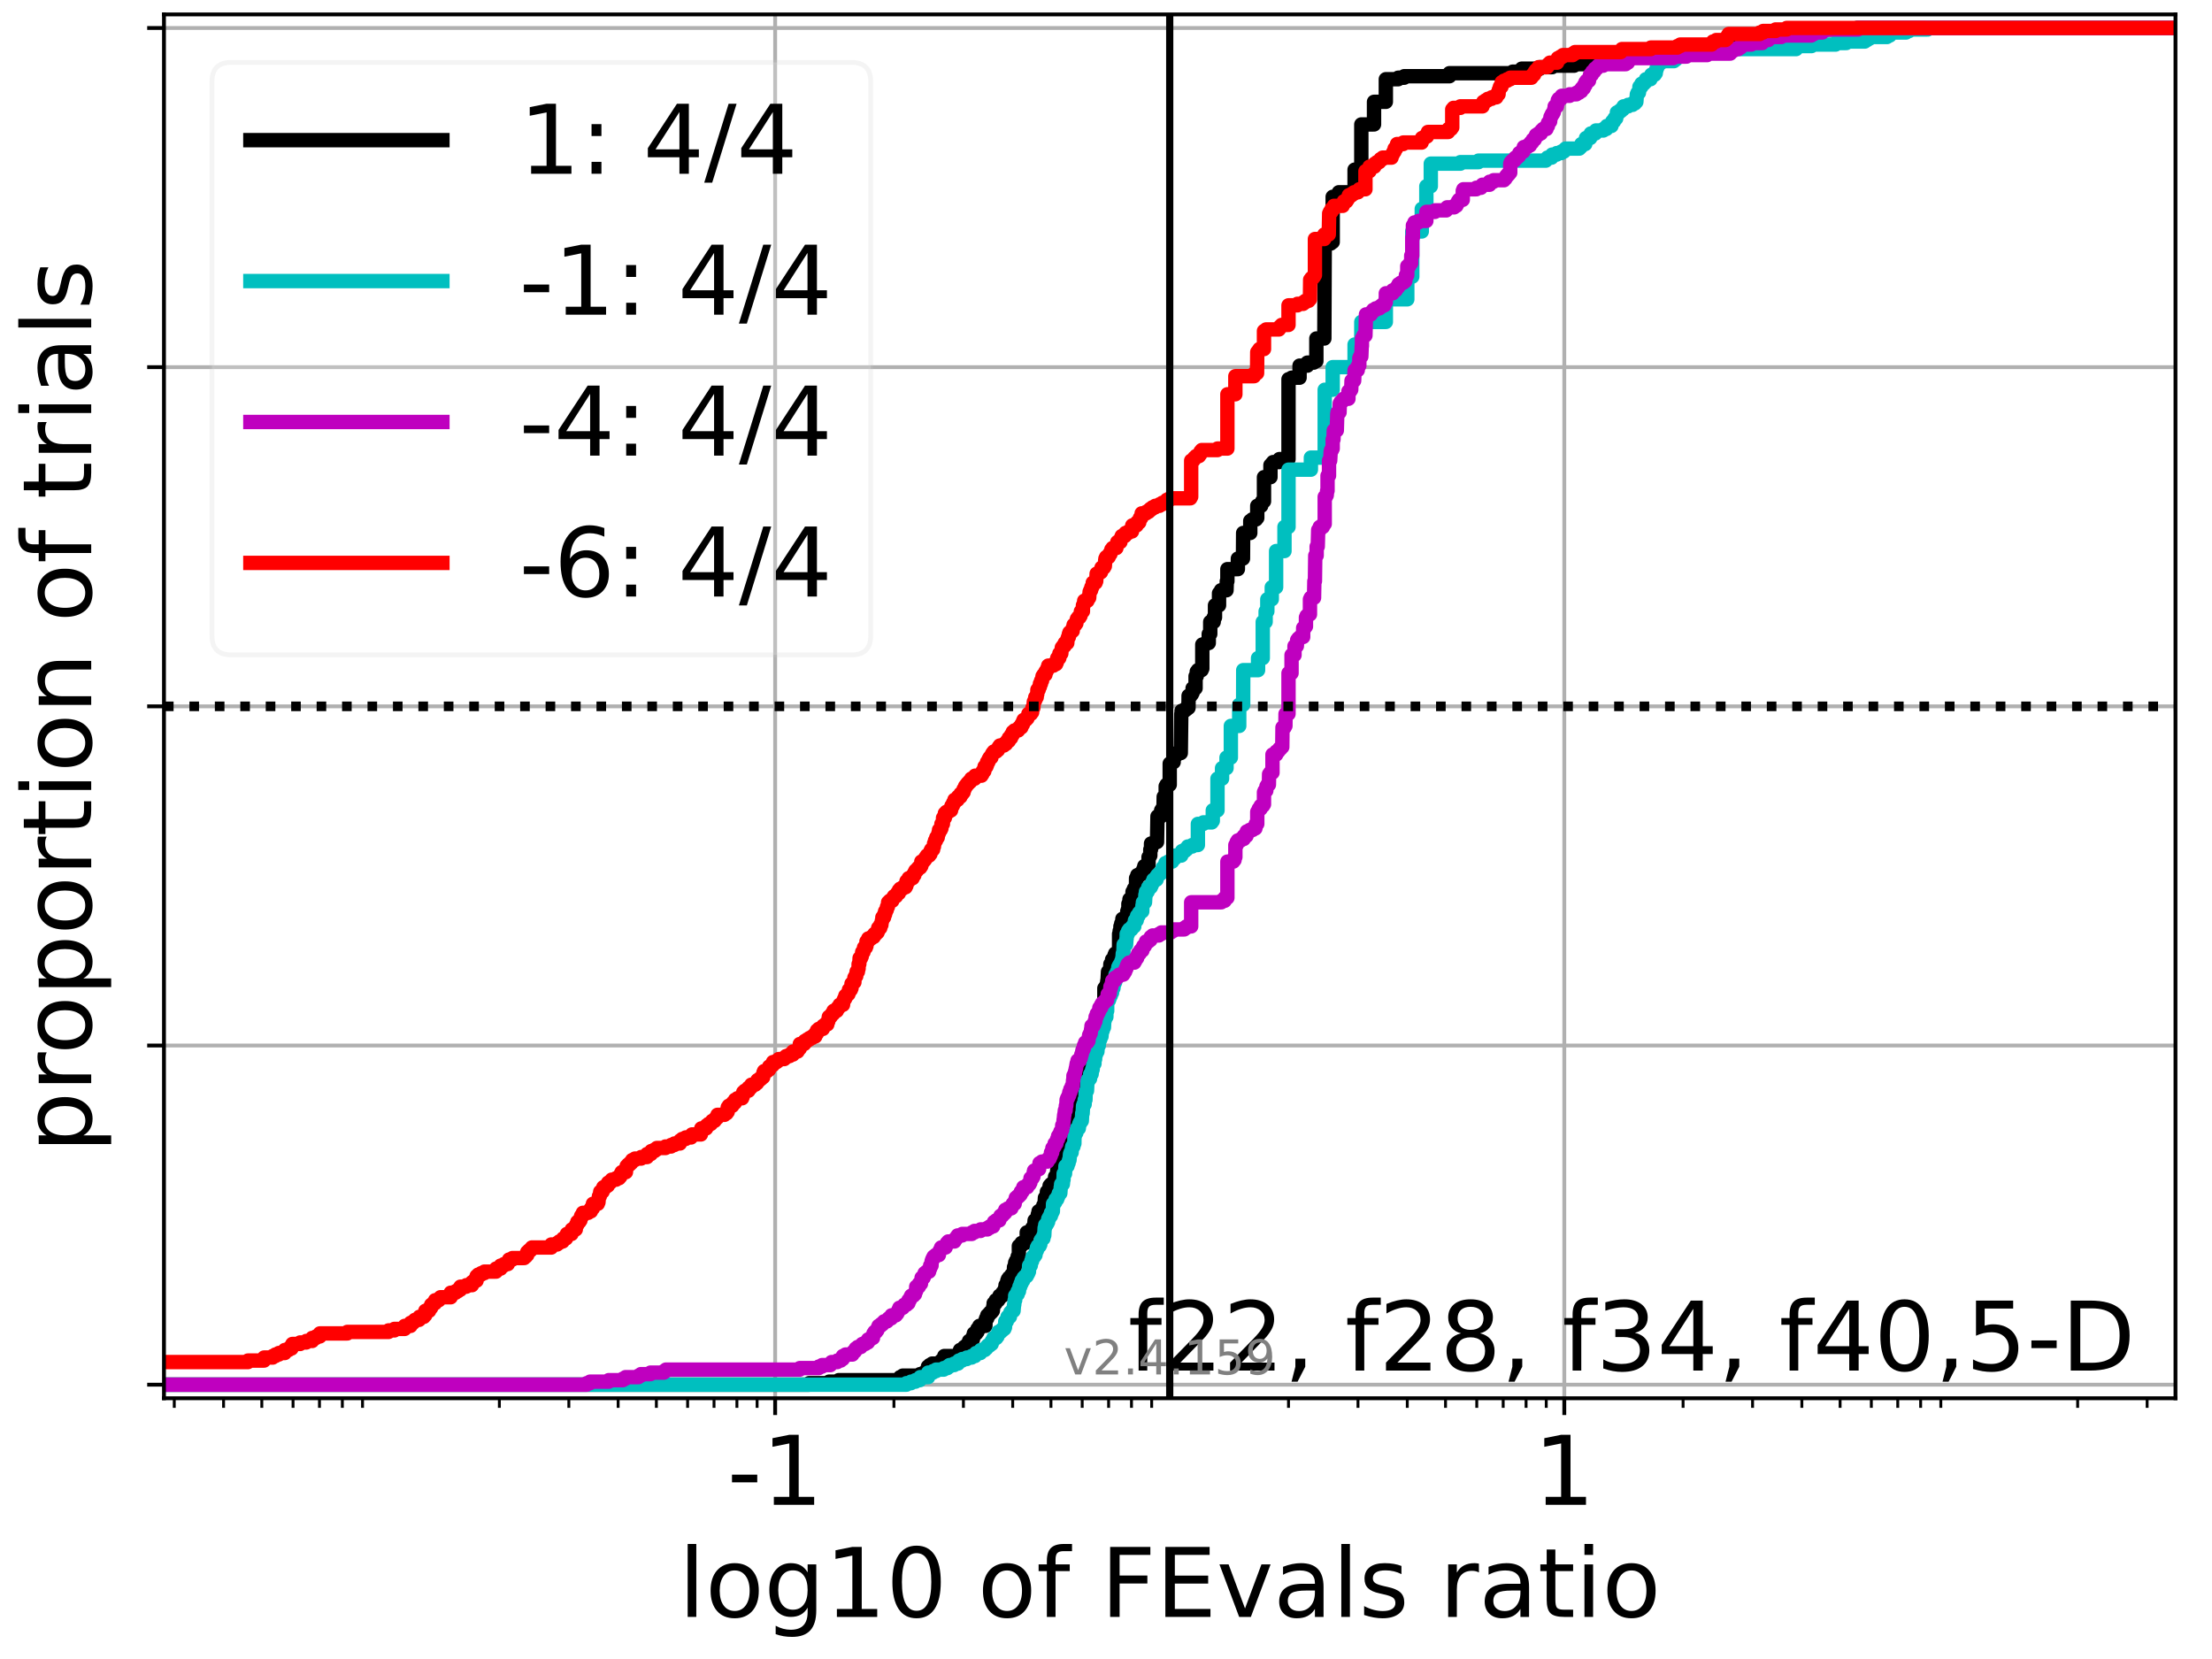 <?xml version="1.0" encoding="utf-8" standalone="no"?>
<!DOCTYPE svg PUBLIC "-//W3C//DTD SVG 1.1//EN"
  "http://www.w3.org/Graphics/SVG/1.1/DTD/svg11.dtd">
<!-- Created with matplotlib (https://matplotlib.org/) -->
<svg height="345.6pt" version="1.1" viewBox="0 0 460.8 345.6" width="460.8pt" xmlns="http://www.w3.org/2000/svg" xmlns:xlink="http://www.w3.org/1999/xlink">
 <defs>
  <style type="text/css">*{stroke-linecap:butt;stroke-linejoin:round;}</style>
 </defs>
 <g id="figure_1">
  <g id="patch_1">
   <path d="M 0 345.6 
L 460.8 345.6 
L 460.8 0 
L 0 0 
z
" style="fill:#ffffff;"/>
  </g>
  <g id="axes_1">
   <g id="patch_2">
    <path d="M 34.16 291.28 
L 453.192 291.28 
L 453.192 3 
L 34.16 3 
z
" style="fill:#ffffff;"/>
   </g>
   <g id="matplotlib.axis_1">
    <g id="xtick_1">
     <g id="line2d_1">
      <path clip-path="url(#pd198c17103)" d="M 161.479 291.28 
L 161.479 3 
" style="fill:none;stroke:#b0b0b0;stroke-linecap:square;stroke-width:0.8;"/>
     </g>
     <g id="line2d_2">
      <defs>
       <path d="M 0 0 
L 0 3.5 
" id="mb0f3917d3f" style="stroke:#000000;stroke-width:0.8;"/>
      </defs>
      <g>
       <use style="stroke:#000000;stroke-width:0.8;" x="161.479" xlink:href="#mb0f3917d3f" y="291.28"/>
      </g>
     </g>
     <g id="text_1">
      <!-- -1 -->
      <g transform="translate(151.509 313.477)scale(0.2 -0.2)">
       <defs>
        <path d="M 4.891 31.391 
L 31.203 31.391 
L 31.203 23.391 
L 4.891 23.391 
z
" id="DejaVuSans-45"/>
        <path d="M 12.406 8.297 
L 28.516 8.297 
L 28.516 63.922 
L 10.984 60.406 
L 10.984 69.391 
L 28.422 72.906 
L 38.281 72.906 
L 38.281 8.297 
L 54.391 8.297 
L 54.391 0 
L 12.406 0 
z
" id="DejaVuSans-49"/>
       </defs>
       <use xlink:href="#DejaVuSans-45"/>
       <use x="36.084" xlink:href="#DejaVuSans-49"/>
      </g>
     </g>
    </g>
    <g id="xtick_2">
     <g id="line2d_3">
      <path clip-path="url(#pd198c17103)" d="M 325.873 291.28 
L 325.873 3 
" style="fill:none;stroke:#b0b0b0;stroke-linecap:square;stroke-width:0.8;"/>
     </g>
     <g id="line2d_4">
      <g>
       <use style="stroke:#000000;stroke-width:0.8;" x="325.873" xlink:href="#mb0f3917d3f" y="291.28"/>
      </g>
     </g>
     <g id="text_2">
      <!-- 1 -->
      <g transform="translate(319.51 313.477)scale(0.2 -0.2)">
       <use xlink:href="#DejaVuSans-49"/>
      </g>
     </g>
    </g>
    <g id="xtick_3">
     <g id="line2d_5">
      <defs>
       <path d="M 0 0 
L 0 2 
" id="m61996694e0" style="stroke:#000000;stroke-width:0.6;"/>
      </defs>
      <g>
       <use style="stroke:#000000;stroke-width:0.6;" x="36.303" xlink:href="#m61996694e0" y="291.28"/>
      </g>
     </g>
    </g>
    <g id="xtick_4">
     <g id="line2d_6">
      <g>
       <use style="stroke:#000000;stroke-width:0.6;" x="46.573" xlink:href="#m61996694e0" y="291.28"/>
      </g>
     </g>
    </g>
    <g id="xtick_5">
     <g id="line2d_7">
      <g>
       <use style="stroke:#000000;stroke-width:0.6;" x="54.539" xlink:href="#m61996694e0" y="291.28"/>
      </g>
     </g>
    </g>
    <g id="xtick_6">
     <g id="line2d_8">
      <g>
       <use style="stroke:#000000;stroke-width:0.6;" x="61.047" xlink:href="#m61996694e0" y="291.28"/>
      </g>
     </g>
    </g>
    <g id="xtick_7">
     <g id="line2d_9">
      <g>
       <use style="stroke:#000000;stroke-width:0.6;" x="66.55" xlink:href="#m61996694e0" y="291.28"/>
      </g>
     </g>
    </g>
    <g id="xtick_8">
     <g id="line2d_10">
      <g>
       <use style="stroke:#000000;stroke-width:0.6;" x="71.317" xlink:href="#m61996694e0" y="291.28"/>
      </g>
     </g>
    </g>
    <g id="xtick_9">
     <g id="line2d_11">
      <g>
       <use style="stroke:#000000;stroke-width:0.6;" x="75.521" xlink:href="#m61996694e0" y="291.28"/>
      </g>
     </g>
    </g>
    <g id="xtick_10">
     <g id="line2d_12">
      <g>
       <use style="stroke:#000000;stroke-width:0.6;" x="104.026" xlink:href="#m61996694e0" y="291.28"/>
      </g>
     </g>
    </g>
    <g id="xtick_11">
     <g id="line2d_13">
      <g>
       <use style="stroke:#000000;stroke-width:0.6;" x="118.5" xlink:href="#m61996694e0" y="291.28"/>
      </g>
     </g>
    </g>
    <g id="xtick_12">
     <g id="line2d_14">
      <g>
       <use style="stroke:#000000;stroke-width:0.6;" x="128.77" xlink:href="#m61996694e0" y="291.28"/>
      </g>
     </g>
    </g>
    <g id="xtick_13">
     <g id="line2d_15">
      <g>
       <use style="stroke:#000000;stroke-width:0.6;" x="136.735" xlink:href="#m61996694e0" y="291.28"/>
      </g>
     </g>
    </g>
    <g id="xtick_14">
     <g id="line2d_16">
      <g>
       <use style="stroke:#000000;stroke-width:0.6;" x="143.244" xlink:href="#m61996694e0" y="291.28"/>
      </g>
     </g>
    </g>
    <g id="xtick_15">
     <g id="line2d_17">
      <g>
       <use style="stroke:#000000;stroke-width:0.6;" x="148.747" xlink:href="#m61996694e0" y="291.28"/>
      </g>
     </g>
    </g>
    <g id="xtick_16">
     <g id="line2d_18">
      <g>
       <use style="stroke:#000000;stroke-width:0.6;" x="153.513" xlink:href="#m61996694e0" y="291.28"/>
      </g>
     </g>
    </g>
    <g id="xtick_17">
     <g id="line2d_19">
      <g>
       <use style="stroke:#000000;stroke-width:0.6;" x="157.718" xlink:href="#m61996694e0" y="291.28"/>
      </g>
     </g>
    </g>
    <g id="xtick_18">
     <g id="line2d_20">
      <g>
       <use style="stroke:#000000;stroke-width:0.6;" x="186.223" xlink:href="#m61996694e0" y="291.28"/>
      </g>
     </g>
    </g>
    <g id="xtick_19">
     <g id="line2d_21">
      <g>
       <use style="stroke:#000000;stroke-width:0.6;" x="200.697" xlink:href="#m61996694e0" y="291.28"/>
      </g>
     </g>
    </g>
    <g id="xtick_20">
     <g id="line2d_22">
      <g>
       <use style="stroke:#000000;stroke-width:0.6;" x="210.967" xlink:href="#m61996694e0" y="291.28"/>
      </g>
     </g>
    </g>
    <g id="xtick_21">
     <g id="line2d_23">
      <g>
       <use style="stroke:#000000;stroke-width:0.6;" x="218.932" xlink:href="#m61996694e0" y="291.28"/>
      </g>
     </g>
    </g>
    <g id="xtick_22">
     <g id="line2d_24">
      <g>
       <use style="stroke:#000000;stroke-width:0.6;" x="225.441" xlink:href="#m61996694e0" y="291.28"/>
      </g>
     </g>
    </g>
    <g id="xtick_23">
     <g id="line2d_25">
      <g>
       <use style="stroke:#000000;stroke-width:0.6;" x="230.944" xlink:href="#m61996694e0" y="291.28"/>
      </g>
     </g>
    </g>
    <g id="xtick_24">
     <g id="line2d_26">
      <g>
       <use style="stroke:#000000;stroke-width:0.6;" x="235.71" xlink:href="#m61996694e0" y="291.28"/>
      </g>
     </g>
    </g>
    <g id="xtick_25">
     <g id="line2d_27">
      <g>
       <use style="stroke:#000000;stroke-width:0.6;" x="239.915" xlink:href="#m61996694e0" y="291.28"/>
      </g>
     </g>
    </g>
    <g id="xtick_26">
     <g id="line2d_28">
      <g>
       <use style="stroke:#000000;stroke-width:0.6;" x="268.42" xlink:href="#m61996694e0" y="291.28"/>
      </g>
     </g>
    </g>
    <g id="xtick_27">
     <g id="line2d_29">
      <g>
       <use style="stroke:#000000;stroke-width:0.6;" x="282.894" xlink:href="#m61996694e0" y="291.28"/>
      </g>
     </g>
    </g>
    <g id="xtick_28">
     <g id="line2d_30">
      <g>
       <use style="stroke:#000000;stroke-width:0.6;" x="293.163" xlink:href="#m61996694e0" y="291.28"/>
      </g>
     </g>
    </g>
    <g id="xtick_29">
     <g id="line2d_31">
      <g>
       <use style="stroke:#000000;stroke-width:0.6;" x="301.129" xlink:href="#m61996694e0" y="291.28"/>
      </g>
     </g>
    </g>
    <g id="xtick_30">
     <g id="line2d_32">
      <g>
       <use style="stroke:#000000;stroke-width:0.6;" x="307.638" xlink:href="#m61996694e0" y="291.28"/>
      </g>
     </g>
    </g>
    <g id="xtick_31">
     <g id="line2d_33">
      <g>
       <use style="stroke:#000000;stroke-width:0.6;" x="313.14" xlink:href="#m61996694e0" y="291.28"/>
      </g>
     </g>
    </g>
    <g id="xtick_32">
     <g id="line2d_34">
      <g>
       <use style="stroke:#000000;stroke-width:0.6;" x="317.907" xlink:href="#m61996694e0" y="291.28"/>
      </g>
     </g>
    </g>
    <g id="xtick_33">
     <g id="line2d_35">
      <g>
       <use style="stroke:#000000;stroke-width:0.6;" x="322.112" xlink:href="#m61996694e0" y="291.28"/>
      </g>
     </g>
    </g>
    <g id="xtick_34">
     <g id="line2d_36">
      <g>
       <use style="stroke:#000000;stroke-width:0.6;" x="350.617" xlink:href="#m61996694e0" y="291.28"/>
      </g>
     </g>
    </g>
    <g id="xtick_35">
     <g id="line2d_37">
      <g>
       <use style="stroke:#000000;stroke-width:0.6;" x="365.091" xlink:href="#m61996694e0" y="291.28"/>
      </g>
     </g>
    </g>
    <g id="xtick_36">
     <g id="line2d_38">
      <g>
       <use style="stroke:#000000;stroke-width:0.6;" x="375.36" xlink:href="#m61996694e0" y="291.28"/>
      </g>
     </g>
    </g>
    <g id="xtick_37">
     <g id="line2d_39">
      <g>
       <use style="stroke:#000000;stroke-width:0.6;" x="383.326" xlink:href="#m61996694e0" y="291.28"/>
      </g>
     </g>
    </g>
    <g id="xtick_38">
     <g id="line2d_40">
      <g>
       <use style="stroke:#000000;stroke-width:0.6;" x="389.834" xlink:href="#m61996694e0" y="291.28"/>
      </g>
     </g>
    </g>
    <g id="xtick_39">
     <g id="line2d_41">
      <g>
       <use style="stroke:#000000;stroke-width:0.6;" x="395.337" xlink:href="#m61996694e0" y="291.28"/>
      </g>
     </g>
    </g>
    <g id="xtick_40">
     <g id="line2d_42">
      <g>
       <use style="stroke:#000000;stroke-width:0.6;" x="400.104" xlink:href="#m61996694e0" y="291.28"/>
      </g>
     </g>
    </g>
    <g id="xtick_41">
     <g id="line2d_43">
      <g>
       <use style="stroke:#000000;stroke-width:0.6;" x="404.309" xlink:href="#m61996694e0" y="291.28"/>
      </g>
     </g>
    </g>
    <g id="xtick_42">
     <g id="line2d_44">
      <g>
       <use style="stroke:#000000;stroke-width:0.6;" x="432.813" xlink:href="#m61996694e0" y="291.28"/>
      </g>
     </g>
    </g>
    <g id="xtick_43">
     <g id="line2d_45">
      <g>
       <use style="stroke:#000000;stroke-width:0.6;" x="447.287" xlink:href="#m61996694e0" y="291.28"/>
      </g>
     </g>
    </g>
    <g id="text_3">
     <!-- log10 of FEvals ratio -->
     <g transform="translate(141.371 336.833)scale(0.2 -0.2)">
      <defs>
       <path d="M 9.422 75.984 
L 18.406 75.984 
L 18.406 0 
L 9.422 0 
z
" id="DejaVuSans-108"/>
       <path d="M 30.609 48.391 
Q 23.391 48.391 19.188 42.75 
Q 14.984 37.109 14.984 27.297 
Q 14.984 17.484 19.156 11.844 
Q 23.344 6.203 30.609 6.203 
Q 37.797 6.203 41.984 11.859 
Q 46.188 17.531 46.188 27.297 
Q 46.188 37.016 41.984 42.703 
Q 37.797 48.391 30.609 48.391 
z
M 30.609 56 
Q 42.328 56 49.016 48.375 
Q 55.719 40.766 55.719 27.297 
Q 55.719 13.875 49.016 6.219 
Q 42.328 -1.422 30.609 -1.422 
Q 18.844 -1.422 12.172 6.219 
Q 5.516 13.875 5.516 27.297 
Q 5.516 40.766 12.172 48.375 
Q 18.844 56 30.609 56 
z
" id="DejaVuSans-111"/>
       <path d="M 45.406 27.984 
Q 45.406 37.75 41.375 43.109 
Q 37.359 48.484 30.078 48.484 
Q 22.859 48.484 18.828 43.109 
Q 14.797 37.75 14.797 27.984 
Q 14.797 18.266 18.828 12.891 
Q 22.859 7.516 30.078 7.516 
Q 37.359 7.516 41.375 12.891 
Q 45.406 18.266 45.406 27.984 
z
M 54.391 6.781 
Q 54.391 -7.172 48.188 -13.984 
Q 42 -20.797 29.203 -20.797 
Q 24.469 -20.797 20.266 -20.094 
Q 16.062 -19.391 12.109 -17.922 
L 12.109 -9.188 
Q 16.062 -11.328 19.922 -12.344 
Q 23.781 -13.375 27.781 -13.375 
Q 36.625 -13.375 41.016 -8.766 
Q 45.406 -4.156 45.406 5.172 
L 45.406 9.625 
Q 42.625 4.781 38.281 2.391 
Q 33.938 0 27.875 0 
Q 17.828 0 11.672 7.656 
Q 5.516 15.328 5.516 27.984 
Q 5.516 40.672 11.672 48.328 
Q 17.828 56 27.875 56 
Q 33.938 56 38.281 53.609 
Q 42.625 51.219 45.406 46.391 
L 45.406 54.688 
L 54.391 54.688 
z
" id="DejaVuSans-103"/>
       <path d="M 31.781 66.406 
Q 24.172 66.406 20.328 58.906 
Q 16.5 51.422 16.5 36.375 
Q 16.5 21.391 20.328 13.891 
Q 24.172 6.391 31.781 6.391 
Q 39.453 6.391 43.281 13.891 
Q 47.125 21.391 47.125 36.375 
Q 47.125 51.422 43.281 58.906 
Q 39.453 66.406 31.781 66.406 
z
M 31.781 74.219 
Q 44.047 74.219 50.516 64.516 
Q 56.984 54.828 56.984 36.375 
Q 56.984 17.969 50.516 8.266 
Q 44.047 -1.422 31.781 -1.422 
Q 19.531 -1.422 13.062 8.266 
Q 6.594 17.969 6.594 36.375 
Q 6.594 54.828 13.062 64.516 
Q 19.531 74.219 31.781 74.219 
z
" id="DejaVuSans-48"/>
       <path id="DejaVuSans-32"/>
       <path d="M 37.109 75.984 
L 37.109 68.5 
L 28.516 68.5 
Q 23.688 68.5 21.797 66.547 
Q 19.922 64.594 19.922 59.516 
L 19.922 54.688 
L 34.719 54.688 
L 34.719 47.703 
L 19.922 47.703 
L 19.922 0 
L 10.891 0 
L 10.891 47.703 
L 2.297 47.703 
L 2.297 54.688 
L 10.891 54.688 
L 10.891 58.5 
Q 10.891 67.625 15.141 71.797 
Q 19.391 75.984 28.609 75.984 
z
" id="DejaVuSans-102"/>
       <path d="M 9.812 72.906 
L 51.703 72.906 
L 51.703 64.594 
L 19.672 64.594 
L 19.672 43.109 
L 48.578 43.109 
L 48.578 34.812 
L 19.672 34.812 
L 19.672 0 
L 9.812 0 
z
" id="DejaVuSans-70"/>
       <path d="M 9.812 72.906 
L 55.906 72.906 
L 55.906 64.594 
L 19.672 64.594 
L 19.672 43.016 
L 54.391 43.016 
L 54.391 34.719 
L 19.672 34.719 
L 19.672 8.297 
L 56.781 8.297 
L 56.781 0 
L 9.812 0 
z
" id="DejaVuSans-69"/>
       <path d="M 2.984 54.688 
L 12.5 54.688 
L 29.594 8.797 
L 46.688 54.688 
L 56.203 54.688 
L 35.688 0 
L 23.484 0 
z
" id="DejaVuSans-118"/>
       <path d="M 34.281 27.484 
Q 23.391 27.484 19.188 25 
Q 14.984 22.516 14.984 16.5 
Q 14.984 11.719 18.141 8.906 
Q 21.297 6.109 26.703 6.109 
Q 34.188 6.109 38.703 11.406 
Q 43.219 16.703 43.219 25.484 
L 43.219 27.484 
z
M 52.203 31.203 
L 52.203 0 
L 43.219 0 
L 43.219 8.297 
Q 40.141 3.328 35.547 0.953 
Q 30.953 -1.422 24.312 -1.422 
Q 15.922 -1.422 10.953 3.297 
Q 6 8.016 6 15.922 
Q 6 25.141 12.172 29.828 
Q 18.359 34.516 30.609 34.516 
L 43.219 34.516 
L 43.219 35.406 
Q 43.219 41.609 39.141 45 
Q 35.062 48.391 27.688 48.391 
Q 23 48.391 18.547 47.266 
Q 14.109 46.141 10.016 43.891 
L 10.016 52.203 
Q 14.938 54.109 19.578 55.047 
Q 24.219 56 28.609 56 
Q 40.484 56 46.344 49.844 
Q 52.203 43.703 52.203 31.203 
z
" id="DejaVuSans-97"/>
       <path d="M 44.281 53.078 
L 44.281 44.578 
Q 40.484 46.531 36.375 47.5 
Q 32.281 48.484 27.875 48.484 
Q 21.188 48.484 17.844 46.438 
Q 14.5 44.391 14.5 40.281 
Q 14.5 37.156 16.891 35.375 
Q 19.281 33.594 26.516 31.984 
L 29.594 31.297 
Q 39.156 29.25 43.188 25.516 
Q 47.219 21.781 47.219 15.094 
Q 47.219 7.469 41.188 3.016 
Q 35.156 -1.422 24.609 -1.422 
Q 20.219 -1.422 15.453 -0.562 
Q 10.688 0.297 5.422 2 
L 5.422 11.281 
Q 10.406 8.688 15.234 7.391 
Q 20.062 6.109 24.812 6.109 
Q 31.156 6.109 34.562 8.281 
Q 37.984 10.453 37.984 14.406 
Q 37.984 18.062 35.516 20.016 
Q 33.062 21.969 24.703 23.781 
L 21.578 24.516 
Q 13.234 26.266 9.516 29.906 
Q 5.812 33.547 5.812 39.891 
Q 5.812 47.609 11.281 51.797 
Q 16.75 56 26.812 56 
Q 31.781 56 36.172 55.266 
Q 40.578 54.547 44.281 53.078 
z
" id="DejaVuSans-115"/>
       <path d="M 41.109 46.297 
Q 39.594 47.172 37.812 47.578 
Q 36.031 48 33.891 48 
Q 26.266 48 22.188 43.047 
Q 18.109 38.094 18.109 28.812 
L 18.109 0 
L 9.078 0 
L 9.078 54.688 
L 18.109 54.688 
L 18.109 46.188 
Q 20.953 51.172 25.484 53.578 
Q 30.031 56 36.531 56 
Q 37.453 56 38.578 55.875 
Q 39.703 55.766 41.062 55.516 
z
" id="DejaVuSans-114"/>
       <path d="M 18.312 70.219 
L 18.312 54.688 
L 36.812 54.688 
L 36.812 47.703 
L 18.312 47.703 
L 18.312 18.016 
Q 18.312 11.328 20.141 9.422 
Q 21.969 7.516 27.594 7.516 
L 36.812 7.516 
L 36.812 0 
L 27.594 0 
Q 17.188 0 13.234 3.875 
Q 9.281 7.766 9.281 18.016 
L 9.281 47.703 
L 2.688 47.703 
L 2.688 54.688 
L 9.281 54.688 
L 9.281 70.219 
z
" id="DejaVuSans-116"/>
       <path d="M 9.422 54.688 
L 18.406 54.688 
L 18.406 0 
L 9.422 0 
z
M 9.422 75.984 
L 18.406 75.984 
L 18.406 64.594 
L 9.422 64.594 
z
" id="DejaVuSans-105"/>
      </defs>
      <use xlink:href="#DejaVuSans-108"/>
      <use x="27.783" xlink:href="#DejaVuSans-111"/>
      <use x="88.965" xlink:href="#DejaVuSans-103"/>
      <use x="152.441" xlink:href="#DejaVuSans-49"/>
      <use x="216.064" xlink:href="#DejaVuSans-48"/>
      <use x="279.688" xlink:href="#DejaVuSans-32"/>
      <use x="311.475" xlink:href="#DejaVuSans-111"/>
      <use x="372.656" xlink:href="#DejaVuSans-102"/>
      <use x="407.861" xlink:href="#DejaVuSans-32"/>
      <use x="439.648" xlink:href="#DejaVuSans-70"/>
      <use x="497.168" xlink:href="#DejaVuSans-69"/>
      <use x="560.352" xlink:href="#DejaVuSans-118"/>
      <use x="619.531" xlink:href="#DejaVuSans-97"/>
      <use x="680.811" xlink:href="#DejaVuSans-108"/>
      <use x="708.594" xlink:href="#DejaVuSans-115"/>
      <use x="760.693" xlink:href="#DejaVuSans-32"/>
      <use x="792.48" xlink:href="#DejaVuSans-114"/>
      <use x="833.594" xlink:href="#DejaVuSans-97"/>
      <use x="894.873" xlink:href="#DejaVuSans-116"/>
      <use x="934.082" xlink:href="#DejaVuSans-105"/>
      <use x="961.865" xlink:href="#DejaVuSans-111"/>
     </g>
    </g>
   </g>
   <g id="matplotlib.axis_2">
    <g id="ytick_1">
     <g id="line2d_46">
      <path clip-path="url(#pd198c17103)" d="M 34.16 288.454 
L 453.192 288.454 
" style="fill:none;stroke:#b0b0b0;stroke-linecap:square;stroke-width:0.8;"/>
     </g>
     <g id="line2d_47">
      <defs>
       <path d="M 0 0 
L -3.5 0 
" id="m802f265efd" style="stroke:#000000;stroke-width:0.8;"/>
      </defs>
      <g>
       <use style="stroke:#000000;stroke-width:0.8;" x="34.16" xlink:href="#m802f265efd" y="288.454"/>
      </g>
     </g>
    </g>
    <g id="ytick_2">
     <g id="line2d_48">
      <path clip-path="url(#pd198c17103)" d="M 34.16 217.797 
L 453.192 217.797 
" style="fill:none;stroke:#b0b0b0;stroke-linecap:square;stroke-width:0.8;"/>
     </g>
     <g id="line2d_49">
      <g>
       <use style="stroke:#000000;stroke-width:0.8;" x="34.16" xlink:href="#m802f265efd" y="217.797"/>
      </g>
     </g>
    </g>
    <g id="ytick_3">
     <g id="line2d_50">
      <path clip-path="url(#pd198c17103)" d="M 34.16 147.14 
L 453.192 147.14 
" style="fill:none;stroke:#b0b0b0;stroke-linecap:square;stroke-width:0.8;"/>
     </g>
     <g id="line2d_51">
      <g>
       <use style="stroke:#000000;stroke-width:0.8;" x="34.16" xlink:href="#m802f265efd" y="147.14"/>
      </g>
     </g>
    </g>
    <g id="ytick_4">
     <g id="line2d_52">
      <path clip-path="url(#pd198c17103)" d="M 34.16 76.483 
L 453.192 76.483 
" style="fill:none;stroke:#b0b0b0;stroke-linecap:square;stroke-width:0.8;"/>
     </g>
     <g id="line2d_53">
      <g>
       <use style="stroke:#000000;stroke-width:0.8;" x="34.16" xlink:href="#m802f265efd" y="76.483"/>
      </g>
     </g>
    </g>
    <g id="ytick_5">
     <g id="line2d_54">
      <path clip-path="url(#pd198c17103)" d="M 34.16 5.826 
L 453.192 5.826 
" style="fill:none;stroke:#b0b0b0;stroke-linecap:square;stroke-width:0.8;"/>
     </g>
     <g id="line2d_55">
      <g>
       <use style="stroke:#000000;stroke-width:0.8;" x="34.16" xlink:href="#m802f265efd" y="5.826"/>
      </g>
     </g>
    </g>
    <g id="text_4">
     <!-- proportion of trials -->
     <g transform="translate(19.001 240.146)rotate(-90)scale(0.2 -0.2)">
      <defs>
       <path d="M 18.109 8.203 
L 18.109 -20.797 
L 9.078 -20.797 
L 9.078 54.688 
L 18.109 54.688 
L 18.109 46.391 
Q 20.953 51.266 25.266 53.625 
Q 29.594 56 35.594 56 
Q 45.562 56 51.781 48.094 
Q 58.016 40.188 58.016 27.297 
Q 58.016 14.406 51.781 6.484 
Q 45.562 -1.422 35.594 -1.422 
Q 29.594 -1.422 25.266 0.953 
Q 20.953 3.328 18.109 8.203 
z
M 48.688 27.297 
Q 48.688 37.203 44.609 42.844 
Q 40.531 48.484 33.406 48.484 
Q 26.266 48.484 22.188 42.844 
Q 18.109 37.203 18.109 27.297 
Q 18.109 17.391 22.188 11.75 
Q 26.266 6.109 33.406 6.109 
Q 40.531 6.109 44.609 11.75 
Q 48.688 17.391 48.688 27.297 
z
" id="DejaVuSans-112"/>
       <path d="M 54.891 33.016 
L 54.891 0 
L 45.906 0 
L 45.906 32.719 
Q 45.906 40.484 42.875 44.328 
Q 39.844 48.188 33.797 48.188 
Q 26.516 48.188 22.312 43.547 
Q 18.109 38.922 18.109 30.906 
L 18.109 0 
L 9.078 0 
L 9.078 54.688 
L 18.109 54.688 
L 18.109 46.188 
Q 21.344 51.125 25.703 53.562 
Q 30.078 56 35.797 56 
Q 45.219 56 50.047 50.172 
Q 54.891 44.344 54.891 33.016 
z
" id="DejaVuSans-110"/>
      </defs>
      <use xlink:href="#DejaVuSans-112"/>
      <use x="63.477" xlink:href="#DejaVuSans-114"/>
      <use x="102.34" xlink:href="#DejaVuSans-111"/>
      <use x="163.521" xlink:href="#DejaVuSans-112"/>
      <use x="226.998" xlink:href="#DejaVuSans-111"/>
      <use x="288.18" xlink:href="#DejaVuSans-114"/>
      <use x="329.293" xlink:href="#DejaVuSans-116"/>
      <use x="368.502" xlink:href="#DejaVuSans-105"/>
      <use x="396.285" xlink:href="#DejaVuSans-111"/>
      <use x="457.467" xlink:href="#DejaVuSans-110"/>
      <use x="520.846" xlink:href="#DejaVuSans-32"/>
      <use x="552.633" xlink:href="#DejaVuSans-111"/>
      <use x="613.814" xlink:href="#DejaVuSans-102"/>
      <use x="649.02" xlink:href="#DejaVuSans-32"/>
      <use x="680.807" xlink:href="#DejaVuSans-116"/>
      <use x="720.016" xlink:href="#DejaVuSans-114"/>
      <use x="761.129" xlink:href="#DejaVuSans-105"/>
      <use x="788.912" xlink:href="#DejaVuSans-97"/>
      <use x="850.191" xlink:href="#DejaVuSans-108"/>
      <use x="877.975" xlink:href="#DejaVuSans-115"/>
     </g>
    </g>
   </g>
   <g id="line2d_56">
    <path clip-path="url(#pd198c17103)" d="M 34.16 288.454 
L 168.563 288.454 
L 168.563 288.14 
L 172.714 288.14 
L 172.714 287.826 
L 174.725 287.826 
L 174.725 287.512 
L 187.31 287.512 
L 187.31 287.198 
L 187.506 287.198 
L 187.506 286.884 
L 188.054 286.884 
L 188.054 286.57 
L 191.656 286.57 
L 191.656 286.256 
L 192.447 286.256 
L 192.447 285.941 
L 193.307 285.941 
L 193.307 284.685 
L 193.667 284.685 
L 193.667 284.371 
L 194.189 284.371 
L 194.189 284.057 
L 196.075 284.057 
L 196.075 283.429 
L 196.492 283.429 
L 196.492 283.115 
L 196.709 283.115 
L 196.709 282.487 
L 199.469 282.487 
L 199.469 282.173 
L 199.816 282.173 
L 199.867 281.545 
L 199.99 281.545 
L 199.99 281.231 
L 200.86 281.231 
L 200.86 280.603 
L 201.273 280.603 
L 201.273 280.289 
L 201.732 280.289 
L 201.732 279.975 
L 201.876 279.975 
L 201.876 279.347 
L 202.418 279.347 
L 202.418 279.033 
L 202.673 279.033 
L 202.673 278.405 
L 202.871 278.405 
L 202.871 277.777 
L 203.392 277.777 
L 203.392 277.463 
L 203.618 277.463 
L 203.618 276.835 
L 203.966 276.835 
L 204.02 276.207 
L 205.279 276.207 
L 205.318 274.95 
L 205.423 274.95 
L 205.423 274.636 
L 205.668 274.636 
L 205.668 274.008 
L 205.977 274.008 
L 205.977 273.694 
L 206.252 273.694 
L 206.252 273.38 
L 206.571 273.38 
L 206.571 273.066 
L 206.823 273.066 
L 206.921 272.124 
L 206.996 272.124 
L 206.996 271.496 
L 207.41 271.496 
L 207.435 270.868 
L 207.956 270.868 
L 207.956 270.554 
L 208.17 270.554 
L 208.219 269.926 
L 208.835 269.926 
L 208.835 269.298 
L 209.071 269.298 
L 209.071 268.984 
L 209.356 268.984 
L 209.356 268.356 
L 209.469 268.356 
L 209.469 267.728 
L 209.728 267.728 
L 209.728 267.414 
L 209.842 267.414 
L 209.842 266.786 
L 209.961 266.786 
L 209.961 266.472 
L 210.182 266.472 
L 210.182 266.158 
L 210.549 266.158 
L 210.549 265.844 
L 210.721 265.844 
L 210.721 265.529 
L 211.184 265.529 
L 211.242 263.959 
L 211.389 263.959 
L 211.48 263.017 
L 211.622 263.017 
L 211.622 262.703 
L 212.001 262.703 
L 212.001 261.761 
L 212.249 261.761 
L 212.249 259.563 
L 212.733 259.563 
L 212.798 258.935 
L 213.634 258.935 
L 213.634 258.621 
L 213.888 258.621 
L 213.888 256.737 
L 214.539 256.737 
L 214.539 256.423 
L 215.034 256.423 
L 215.034 255.795 
L 215.334 255.795 
L 215.435 255.166 
L 215.456 255.166 
L 215.53 254.224 
L 216.185 254.224 
L 216.2 252.968 
L 216.351 252.968 
L 216.351 252.34 
L 216.768 252.34 
L 216.768 252.026 
L 217.147 252.026 
L 217.147 251.712 
L 217.272 251.712 
L 217.345 251.084 
L 217.585 251.084 
L 217.68 249.514 
L 218.051 249.514 
L 218.092 248.258 
L 218.411 248.258 
L 218.411 247.944 
L 218.562 247.944 
L 218.654 247.002 
L 218.932 247.002 
L 218.932 246.688 
L 219.306 246.688 
L 219.306 246.374 
L 219.753 246.374 
L 219.793 245.118 
L 220.02 245.118 
L 220.02 244.803 
L 220.231 244.803 
L 220.231 243.861 
L 220.593 243.861 
L 220.593 243.233 
L 220.763 243.233 
L 220.763 242.605 
L 221.297 242.605 
L 221.395 241.663 
L 221.42 241.663 
L 221.453 237.581 
L 222.163 237.581 
L 222.163 236.325 
L 222.446 236.325 
L 222.446 236.011 
L 222.767 236.011 
L 222.767 235.697 
L 223.309 235.697 
L 223.309 235.383 
L 223.496 235.383 
L 223.511 234.755 
L 223.699 234.755 
L 223.699 233.184 
L 224.065 233.184 
L 224.065 232.556 
L 224.316 232.556 
L 224.316 232.242 
L 224.559 232.242 
L 224.639 229.73 
L 224.809 229.73 
L 224.896 227.532 
L 224.997 227.532 
L 224.997 227.218 
L 225.156 227.218 
L 225.156 226.904 
L 225.318 226.904 
L 225.318 226.59 
L 225.716 226.59 
L 225.716 225.962 
L 225.863 225.962 
L 225.863 225.334 
L 226.017 225.334 
L 226.062 222.821 
L 226.556 222.821 
L 226.556 222.193 
L 227.417 222.193 
L 227.417 217.797 
L 227.541 217.797 
L 227.615 216.227 
L 227.745 216.227 
L 227.745 215.913 
L 227.904 215.913 
L 227.904 215.599 
L 228.362 215.599 
L 228.362 214.657 
L 228.764 214.657 
L 228.764 213.4 
L 229.202 213.4 
L 229.202 212.458 
L 229.576 212.458 
L 229.576 212.144 
L 229.834 212.144 
L 229.93 211.202 
L 230.062 211.202 
L 230.062 205.864 
L 230.412 205.864 
L 230.455 205.236 
L 230.602 205.236 
L 230.674 204.294 
L 230.721 204.294 
L 230.825 202.409 
L 231.242 202.409 
L 231.315 200.839 
L 231.665 200.839 
L 231.665 199.897 
L 231.949 199.897 
L 231.949 199.583 
L 232.154 199.583 
L 232.178 198.955 
L 232.308 198.955 
L 232.308 198.641 
L 233.129 198.641 
L 233.129 194.559 
L 233.247 194.559 
L 233.247 193.931 
L 233.406 193.931 
L 233.406 192.988 
L 233.578 192.988 
L 233.578 192.36 
L 233.814 192.36 
L 233.814 191.418 
L 234.5 191.418 
L 234.5 191.104 
L 234.78 191.104 
L 234.829 189.848 
L 234.926 189.848 
L 234.926 189.534 
L 235.067 189.534 
L 235.067 188.278 
L 235.293 188.278 
L 235.293 187.336 
L 235.894 187.336 
L 235.927 185.766 
L 236.224 185.766 
L 236.224 185.138 
L 236.638 185.138 
L 236.666 182.939 
L 236.921 182.939 
L 236.921 182.311 
L 237.477 182.311 
L 237.477 181.997 
L 238.173 181.997 
L 238.173 181.055 
L 238.378 181.055 
L 238.378 180.427 
L 239.113 180.427 
L 239.113 180.113 
L 239.263 180.113 
L 239.263 178.543 
L 239.471 178.543 
L 239.471 178.229 
L 239.63 178.229 
L 239.63 176.973 
L 239.778 176.973 
L 239.778 175.717 
L 240.458 175.717 
L 240.458 175.403 
L 241.031 175.403 
L 241.125 170.064 
L 241.891 170.064 
L 241.891 168.808 
L 242.089 168.808 
L 242.089 168.494 
L 242.378 168.494 
L 242.423 165.982 
L 242.836 165.982 
L 242.836 163.784 
L 243.009 163.784 
L 243.009 163.47 
L 243.676 163.47 
L 243.676 159.073 
L 244.05 159.073 
L 244.05 158.759 
L 244.497 158.759 
L 244.497 157.503 
L 244.929 157.503 
L 244.929 157.189 
L 245.076 157.189 
L 245.076 156.875 
L 245.98 156.875 
L 246.083 148.71 
L 246.139 148.71 
L 246.139 148.082 
L 246.782 148.082 
L 246.782 147.768 
L 247.19 147.768 
L 247.19 147.454 
L 247.587 147.454 
L 247.603 144.942 
L 248.053 144.942 
L 248.053 144.628 
L 248.289 144.628 
L 248.289 144.314 
L 248.443 144.314 
L 248.443 143.372 
L 249.06 143.372 
L 249.06 140.859 
L 249.303 140.859 
L 249.303 139.917 
L 249.541 139.917 
L 249.541 139.603 
L 250.319 139.603 
L 250.319 139.289 
L 250.46 139.289 
L 250.46 134.265 
L 251.14 134.265 
L 251.14 133.951 
L 251.807 133.951 
L 251.807 132.067 
L 252.115 132.067 
L 252.115 129.554 
L 252.84 129.554 
L 252.84 128.612 
L 253.106 128.612 
L 253.106 126.1 
L 253.946 126.1 
L 253.946 123.588 
L 254.252 123.588 
L 254.358 122.96 
L 255.505 122.96 
L 255.568 121.075 
L 255.687 121.075 
L 255.687 118.563 
L 257.872 118.563 
L 257.872 116.365 
L 258.935 116.365 
L 258.971 111.026 
L 260.454 111.026 
L 260.454 108.514 
L 260.846 108.514 
L 260.846 108.2 
L 261.664 108.2 
L 261.664 107.886 
L 261.911 107.886 
L 261.911 105.374 
L 262.732 105.374 
L 262.732 104.746 
L 262.917 104.746 
L 262.917 104.432 
L 263.311 104.432 
L 263.311 99.407 
L 264.659 99.407 
L 264.659 96.895 
L 264.934 96.895 
L 264.934 96.581 
L 265.202 96.581 
L 265.202 96.267 
L 266.454 96.267 
L 266.524 95.639 
L 268.42 95.639 
L 268.42 78.995 
L 269.075 78.995 
L 269.075 78.681 
L 270.724 78.681 
L 270.724 76.169 
L 272.346 76.169 
L 272.346 75.541 
L 273.653 75.541 
L 273.653 75.227 
L 274.221 75.227 
L 274.221 70.517 
L 275.884 70.517 
L 275.963 51.047 
L 276.385 51.047 
L 276.385 50.733 
L 277.206 50.733 
L 277.206 50.419 
L 277.624 50.419 
L 277.624 40.998 
L 278.906 40.998 
L 278.906 40.056 
L 282.187 40.056 
L 282.187 35.345 
L 283.587 35.345 
L 283.587 25.924 
L 286.233 25.924 
L 286.233 21.214 
L 288.695 21.214 
L 288.695 16.503 
L 291.268 16.503 
L 291.268 16.189 
L 292.52 16.189 
L 292.52 15.875 
L 301.95 15.875 
L 301.95 15.247 
L 315.11 15.247 
L 315.11 14.933 
L 316.996 14.933 
L 316.996 14.305 
L 320.788 14.305 
L 320.788 13.991 
L 323.339 13.991 
L 323.339 13.677 
L 327.917 13.677 
L 327.917 13.363 
L 330.65 13.363 
L 330.65 13.049 
L 331.47 13.049 
L 331.47 12.735 
L 333.171 12.735 
L 333.171 11.793 
L 339.032 11.793 
L 339.032 11.479 
L 343.182 11.479 
L 343.182 11.165 
L 345.193 11.165 
L 345.193 10.851 
L 345.532 10.851 
L 345.532 10.537 
L 346.784 10.537 
L 346.784 10.223 
L 356.214 10.223 
L 356.214 9.595 
L 357.778 9.595 
L 357.778 9.281 
L 358.522 9.281 
L 358.522 8.967 
L 362.915 8.967 
L 362.915 8.653 
L 363.775 8.653 
L 363.775 7.396 
L 366.961 7.396 
L 366.961 7.082 
L 369.937 7.082 
L 369.937 6.768 
L 376.136 6.768 
L 376.136 6.454 
L 377.389 6.454 
L 377.389 6.14 
L 386.819 6.14 
L 386.819 5.826 
L 453.192 5.826 
L 453.192 5.826 
" style="fill:none;stroke:#000000;stroke-linecap:square;stroke-width:3;"/>
   </g>
   <g id="line2d_57">
    <path clip-path="url(#pd198c17103)" style="fill:none;stroke:#000000;stroke-linecap:square;stroke-width:3;"/>
   </g>
   <g id="line2d_58">
    <path clip-path="url(#pd198c17103)" d="M 34.16 288.454 
L 188.824 288.454 
L 188.824 288.14 
L 189.776 288.14 
L 189.776 287.826 
L 190.703 287.826 
L 190.703 287.512 
L 191.607 287.512 
L 191.703 286.884 
L 193.349 286.884 
L 193.349 285.941 
L 194.348 285.941 
L 194.348 285.627 
L 195.009 285.627 
L 195.009 285.313 
L 196.596 285.313 
L 196.596 284.999 
L 197.364 284.999 
L 197.364 284.685 
L 197.797 284.685 
L 197.797 284.371 
L 198.76 284.371 
L 198.76 284.057 
L 199.573 284.057 
L 199.573 283.743 
L 199.749 283.743 
L 199.749 283.429 
L 200.443 283.429 
L 200.443 283.115 
L 201.405 283.115 
L 201.405 282.801 
L 202.394 282.801 
L 202.394 282.487 
L 203.111 282.487 
L 203.111 282.173 
L 203.32 282.173 
L 203.32 281.859 
L 204.23 281.859 
L 204.298 281.231 
L 205.151 281.231 
L 205.151 280.917 
L 205.481 280.917 
L 205.481 280.603 
L 205.756 280.603 
L 205.756 280.289 
L 206.177 280.289 
L 206.177 279.975 
L 206.579 279.975 
L 206.612 279.347 
L 206.876 279.347 
L 206.956 278.719 
L 207.564 278.719 
L 207.564 278.405 
L 207.797 278.405 
L 207.908 277.777 
L 207.962 277.777 
L 207.962 277.463 
L 208.492 277.463 
L 208.492 277.149 
L 208.835 277.149 
L 208.835 276.835 
L 209.225 276.835 
L 209.225 276.521 
L 209.356 276.521 
L 209.414 275.264 
L 209.739 275.264 
L 209.827 274.636 
L 209.885 274.636 
L 209.885 274.322 
L 210.377 274.322 
L 210.483 273.38 
L 210.779 273.38 
L 210.779 273.066 
L 211.137 273.066 
L 211.242 271.81 
L 211.285 271.81 
L 211.365 270.868 
L 211.48 270.868 
L 211.48 269.926 
L 211.706 269.926 
L 211.706 269.612 
L 212.001 269.612 
L 212.001 268.984 
L 212.272 268.984 
L 212.367 268.042 
L 212.53 268.042 
L 212.61 267.414 
L 212.798 267.414 
L 212.838 266.786 
L 213.141 266.786 
L 213.234 266.158 
L 213.528 266.158 
L 213.528 265.844 
L 213.888 265.844 
L 213.888 265.529 
L 214.057 265.529 
L 214.057 265.215 
L 214.223 265.215 
L 214.223 264.901 
L 214.352 264.901 
L 214.384 263.645 
L 214.728 263.645 
L 214.835 262.703 
L 215.012 262.703 
L 215.019 262.075 
L 215.152 262.075 
L 215.152 261.761 
L 215.495 261.761 
L 215.495 261.447 
L 215.706 261.447 
L 215.787 260.819 
L 215.847 260.819 
L 215.847 260.505 
L 216.008 260.505 
L 216.013 259.877 
L 216.173 259.877 
L 216.173 259.563 
L 216.578 259.563 
L 216.578 259.249 
L 216.714 259.249 
L 216.825 258.307 
L 217.053 258.307 
L 217.053 257.993 
L 217.361 257.993 
L 217.38 257.365 
L 217.54 257.365 
L 217.618 255.795 
L 217.704 255.795 
L 217.746 255.166 
L 218.005 255.166 
L 218.005 254.852 
L 218.196 254.852 
L 218.196 254.538 
L 218.342 254.538 
L 218.367 253.91 
L 218.529 253.91 
L 218.529 253.596 
L 218.704 253.596 
L 218.704 253.282 
L 218.932 253.282 
L 218.932 252.654 
L 219.174 252.654 
L 219.174 252.34 
L 219.331 252.34 
L 219.37 250.77 
L 219.625 250.77 
L 219.625 250.456 
L 219.836 250.456 
L 219.895 249.828 
L 220.231 249.828 
L 220.231 249.514 
L 220.345 249.514 
L 220.345 249.2 
L 220.489 249.2 
L 220.576 248.572 
L 220.883 248.572 
L 220.973 247.316 
L 221.02 247.316 
L 221.054 246.688 
L 221.411 246.688 
L 221.502 245.746 
L 221.555 245.746 
L 221.578 244.489 
L 221.868 244.489 
L 221.951 242.919 
L 222.382 242.919 
L 222.48 242.291 
L 222.607 242.291 
L 222.693 241.663 
L 222.795 241.663 
L 222.903 240.407 
L 223.01 240.407 
L 223.01 240.093 
L 223.238 240.093 
L 223.309 239.151 
L 223.375 239.151 
L 223.375 238.837 
L 223.613 238.837 
L 223.699 238.209 
L 223.813 238.209 
L 223.837 236.639 
L 223.932 236.639 
L 223.983 236.011 
L 224.213 236.011 
L 224.246 235.383 
L 224.359 235.383 
L 224.359 235.069 
L 224.734 235.069 
L 224.825 234.126 
L 224.962 234.126 
L 224.962 233.812 
L 225.144 233.812 
L 225.144 233.498 
L 225.36 233.498 
L 225.441 231.928 
L 225.537 231.928 
L 225.615 230.358 
L 225.716 230.358 
L 225.716 230.044 
L 225.954 230.044 
L 225.954 229.102 
L 226.123 229.102 
L 226.162 227.532 
L 226.286 227.532 
L 226.286 227.218 
L 226.439 227.218 
L 226.544 225.02 
L 226.841 225.02 
L 226.841 224.706 
L 227.075 224.706 
L 227.101 223.763 
L 227.402 223.763 
L 227.502 222.821 
L 227.615 222.821 
L 227.714 221.879 
L 227.802 221.879 
L 227.802 221.565 
L 228.002 221.565 
L 228.002 220.623 
L 228.136 220.623 
L 228.136 219.681 
L 228.32 219.681 
L 228.391 219.053 
L 228.612 219.053 
L 228.688 217.797 
L 228.906 217.797 
L 228.938 216.541 
L 229.202 216.541 
L 229.202 215.913 
L 229.456 215.913 
L 229.525 214.971 
L 229.601 214.971 
L 229.601 214.657 
L 229.723 214.657 
L 229.787 214.028 
L 229.97 214.028 
L 230.062 212.458 
L 230.18 212.458 
L 230.18 211.83 
L 230.477 211.83 
L 230.491 210.574 
L 230.647 210.574 
L 230.647 208.69 
L 230.825 208.69 
L 230.825 208.376 
L 231.02 208.376 
L 231.02 208.062 
L 231.132 208.062 
L 231.147 207.434 
L 231.404 207.434 
L 231.492 206.806 
L 231.665 206.806 
L 231.753 205.864 
L 231.949 205.864 
L 232.059 204.922 
L 232.178 204.922 
L 232.178 204.608 
L 232.308 204.608 
L 232.377 203.037 
L 232.639 203.037 
L 232.7 202.409 
L 232.872 202.409 
L 232.963 201.467 
L 233.11 201.467 
L 233.11 201.153 
L 233.31 201.153 
L 233.31 200.839 
L 233.502 200.839 
L 233.601 200.211 
L 233.71 200.211 
L 233.793 199.583 
L 233.844 199.583 
L 233.895 198.641 
L 234.015 198.641 
L 234.082 196.757 
L 234.59 196.757 
L 234.663 195.501 
L 234.705 195.501 
L 234.705 194.559 
L 234.967 194.559 
L 235.003 193.931 
L 235.221 193.931 
L 235.221 193.617 
L 235.71 193.617 
L 235.71 193.302 
L 235.894 193.302 
L 235.894 192.988 
L 236.286 192.988 
L 236.365 192.046 
L 236.431 192.046 
L 236.431 191.732 
L 236.798 191.732 
L 236.871 190.79 
L 237.168 190.79 
L 237.168 190.476 
L 237.297 190.476 
L 237.297 190.162 
L 237.573 190.162 
L 237.573 189.848 
L 237.952 189.848 
L 237.998 188.592 
L 238.065 188.592 
L 238.087 187.964 
L 238.527 187.964 
L 238.608 186.394 
L 238.72 186.394 
L 238.72 185.766 
L 239.071 185.766 
L 239.071 185.452 
L 239.208 185.452 
L 239.208 184.824 
L 239.737 184.824 
L 239.737 184.51 
L 239.884 184.51 
L 239.993 183.882 
L 240.2 183.882 
L 240.274 183.254 
L 240.929 183.254 
L 241.009 182.625 
L 241.094 182.625 
L 241.094 182.311 
L 241.421 182.311 
L 241.421 181.997 
L 241.787 181.997 
L 241.787 181.683 
L 242.17 181.683 
L 242.219 180.741 
L 242.555 180.741 
L 242.555 180.427 
L 242.78 180.427 
L 242.78 179.799 
L 243.38 179.799 
L 243.38 179.485 
L 244.197 179.485 
L 244.197 178.857 
L 244.726 178.857 
L 244.763 178.229 
L 246.083 178.229 
L 246.182 177.601 
L 246.227 177.601 
L 246.227 177.287 
L 246.837 177.287 
L 246.837 176.973 
L 247.208 176.973 
L 247.208 176.659 
L 247.437 176.659 
L 247.437 176.345 
L 248.369 176.345 
L 248.369 176.031 
L 249.541 176.031 
L 249.541 171.634 
L 250.672 171.634 
L 250.672 171.32 
L 252.426 171.32 
L 252.426 171.006 
L 252.647 171.006 
L 252.647 168.808 
L 253.625 168.808 
L 253.625 162.213 
L 254.577 162.213 
L 254.577 160.015 
L 255.505 160.015 
L 255.505 157.817 
L 256.408 157.817 
L 256.408 151.222 
L 258.15 151.222 
L 258.15 146.826 
L 258.971 146.826 
L 258.99 139.603 
L 262.077 139.603 
L 262.077 137.091 
L 263.055 137.091 
L 263.055 129.554 
L 263.653 129.554 
L 263.653 127.356 
L 264.007 127.356 
L 264.007 124.844 
L 264.934 124.844 
L 264.934 122.332 
L 265.838 122.332 
L 265.838 114.795 
L 267.58 114.795 
L 267.58 109.77 
L 268.42 109.77 
L 268.42 97.837 
L 273.083 97.837 
L 273.083 95.325 
L 275.963 95.325 
L 275.963 81.194 
L 277.624 81.194 
L 277.624 76.483 
L 282.187 76.483 
L 282.187 71.773 
L 283.587 71.773 
L 283.587 67.062 
L 288.695 67.062 
L 288.695 62.352 
L 293.163 62.352 
L 293.163 57.641 
L 294.198 57.641 
L 294.198 48.22 
L 296.182 48.22 
L 296.182 43.51 
L 297.134 43.51 
L 297.134 38.799 
L 298.061 38.799 
L 298.061 34.089 
L 304.228 34.089 
L 304.228 33.775 
L 307.999 33.775 
L 307.999 33.461 
L 322.017 33.461 
L 322.017 33.147 
L 322.36 33.147 
L 322.36 32.833 
L 323.232 32.833 
L 323.336 32.205 
L 324.285 32.205 
L 324.285 31.891 
L 325.232 31.891 
L 325.232 31.577 
L 325.787 31.577 
L 325.787 31.263 
L 326.131 31.263 
L 326.131 30.949 
L 329.002 30.949 
L 329.002 30.635 
L 329.327 30.635 
L 329.43 30.007 
L 330.239 30.007 
L 330.289 29.379 
L 330.38 29.379 
L 330.392 28.751 
L 331.278 28.751 
L 331.381 27.808 
L 332.331 27.808 
L 332.331 27.494 
L 332.457 27.494 
L 332.457 27.18 
L 334.01 27.18 
L 334.01 26.866 
L 334.64 26.866 
L 334.744 26.238 
L 335.693 26.238 
L 335.759 25.61 
L 335.863 25.61 
L 335.863 25.296 
L 336.228 25.296 
L 336.32 24.668 
L 336.681 24.668 
L 336.784 24.04 
L 336.812 24.04 
L 336.834 23.412 
L 337.355 23.412 
L 337.355 23.098 
L 337.734 23.098 
L 337.734 22.784 
L 338.109 22.784 
L 338.212 22.156 
L 339.162 22.156 
L 339.162 21.842 
L 340.091 21.842 
L 340.091 21.528 
L 340.605 21.528 
L 340.605 21.214 
L 340.885 21.214 
L 340.989 19.644 
L 341.126 19.644 
L 341.126 19.33 
L 341.414 19.33 
L 341.517 18.702 
L 341.527 18.702 
L 341.527 18.073 
L 341.938 18.073 
L 341.938 17.445 
L 342.467 17.445 
L 342.467 17.131 
L 342.772 17.131 
L 342.875 16.503 
L 343.825 16.503 
L 343.896 15.875 
L 343.999 15.875 
L 343.999 15.561 
L 344.712 15.561 
L 344.712 15.247 
L 344.929 15.247 
L 344.949 14.619 
L 345.057 14.619 
L 345.16 13.991 
L 345.298 13.991 
L 345.298 13.363 
L 345.584 13.363 
L 345.584 13.049 
L 346.11 13.049 
L 346.11 12.735 
L 348.7 12.735 
L 348.7 12.421 
L 349.114 12.421 
L 349.218 11.793 
L 349.355 11.793 
L 349.419 11.165 
L 350.167 11.165 
L 350.167 10.851 
L 353.19 10.851 
L 353.19 10.537 
L 356.373 10.537 
L 356.373 10.223 
L 374.162 10.223 
L 374.162 9.909 
L 374.505 9.909 
L 374.505 9.595 
L 377.377 9.595 
L 377.377 9.281 
L 382.385 9.281 
L 382.385 8.967 
L 384.603 8.967 
L 384.603 8.653 
L 388.466 8.653 
L 388.466 8.339 
L 388.979 8.339 
L 388.979 8.024 
L 389.5 8.024 
L 389.5 7.71 
L 393.087 7.71 
L 393.087 7.396 
L 393.672 7.396 
L 393.672 6.768 
L 397.074 6.768 
L 397.074 6.454 
L 397.729 6.454 
L 397.729 6.14 
L 401.564 6.14 
L 401.564 5.826 
L 453.192 5.826 
L 453.192 5.826 
" style="fill:none;stroke:#00bfbf;stroke-linecap:square;stroke-width:3;"/>
   </g>
   <g id="line2d_59">
    <path clip-path="url(#pd198c17103)" style="fill:none;stroke:#00bfbf;stroke-linecap:square;stroke-width:3;"/>
   </g>
   <g id="line2d_60">
    <path clip-path="url(#pd198c17103)" d="M 34.16 288.454 
L 122.215 288.454 
L 122.215 288.14 
L 122.908 288.14 
L 122.908 287.826 
L 126.806 287.826 
L 126.806 287.512 
L 129.758 287.512 
L 129.758 287.198 
L 130.32 287.198 
L 130.32 286.884 
L 133.005 286.884 
L 133.005 286.57 
L 133.519 286.57 
L 133.519 286.256 
L 135.503 286.256 
L 135.503 285.941 
L 138.286 285.941 
L 138.286 285.627 
L 138.729 285.627 
L 138.729 285.313 
L 166.602 285.313 
L 166.602 284.999 
L 170.556 284.999 
L 170.556 284.685 
L 171.249 284.685 
L 171.249 284.371 
L 172.984 284.371 
L 172.984 284.057 
L 173.231 284.057 
L 173.231 283.743 
L 174.421 283.743 
L 174.421 283.429 
L 175.147 283.429 
L 175.147 283.115 
L 175.573 283.115 
L 175.573 282.487 
L 176.135 282.487 
L 176.135 282.173 
L 177.564 282.173 
L 177.564 281.859 
L 177.77 281.859 
L 177.77 281.545 
L 178.099 281.545 
L 178.099 281.231 
L 178.257 281.231 
L 178.257 280.917 
L 178.661 280.917 
L 178.661 280.603 
L 179.334 280.603 
L 179.334 280.289 
L 179.614 280.289 
L 179.614 279.975 
L 180.265 279.975 
L 180.265 279.661 
L 180.804 279.661 
L 180.832 279.033 
L 181.346 279.033 
L 181.346 278.719 
L 181.86 278.719 
L 181.955 277.777 
L 182.155 277.777 
L 182.155 277.463 
L 182.518 277.463 
L 182.518 277.149 
L 182.757 277.149 
L 182.757 276.835 
L 182.887 276.835 
L 182.887 276.521 
L 183.02 276.521 
L 183.02 276.207 
L 183.45 276.207 
L 183.45 275.893 
L 183.844 275.893 
L 183.844 275.578 
L 184.153 275.578 
L 184.153 275.264 
L 184.795 275.264 
L 184.795 274.95 
L 185.107 274.95 
L 185.107 274.636 
L 185.669 274.636 
L 185.717 274.008 
L 186.627 274.008 
L 186.627 273.694 
L 186.895 273.694 
L 186.895 273.38 
L 187.07 273.38 
L 187.07 273.066 
L 187.215 273.066 
L 187.215 272.752 
L 187.348 272.752 
L 187.348 272.438 
L 188.085 272.438 
L 188.085 272.124 
L 188.355 272.124 
L 188.355 271.81 
L 188.868 271.81 
L 188.868 271.496 
L 189.236 271.496 
L 189.236 270.868 
L 189.516 270.868 
L 189.516 270.554 
L 189.649 270.554 
L 189.649 270.24 
L 189.799 270.24 
L 189.799 269.926 
L 190.3 269.926 
L 190.3 269.612 
L 190.609 269.612 
L 190.707 268.984 
L 190.839 268.984 
L 190.862 268.042 
L 191.424 268.042 
L 191.434 267.414 
L 191.858 267.414 
L 191.858 266.786 
L 191.991 266.786 
L 191.991 266.158 
L 192.42 266.158 
L 192.42 265.844 
L 192.553 265.844 
L 192.614 265.215 
L 192.998 265.215 
L 192.998 264.901 
L 193.548 264.901 
L 193.635 264.273 
L 193.766 264.273 
L 193.766 263.645 
L 194.056 263.645 
L 194.079 262.703 
L 194.189 262.703 
L 194.189 262.389 
L 194.328 262.389 
L 194.328 262.075 
L 194.496 262.075 
L 194.496 261.761 
L 194.895 261.761 
L 194.895 261.447 
L 195.589 261.447 
L 195.619 260.819 
L 195.752 260.819 
L 195.752 260.505 
L 195.964 260.505 
L 196.045 259.877 
L 196.992 259.877 
L 196.992 259.563 
L 197.117 259.563 
L 197.117 259.249 
L 197.25 259.249 
L 197.25 258.935 
L 197.527 258.935 
L 197.527 258.621 
L 198.828 258.621 
L 198.828 258.307 
L 199.025 258.307 
L 199.025 257.993 
L 199.272 257.993 
L 199.272 257.679 
L 199.487 257.679 
L 199.487 257.365 
L 200.443 257.365 
L 200.443 257.051 
L 202.439 257.051 
L 202.439 256.737 
L 203.001 256.737 
L 203.001 256.423 
L 204.273 256.423 
L 204.273 256.109 
L 205.686 256.109 
L 205.686 255.795 
L 206.2 255.795 
L 206.2 255.481 
L 206.894 255.481 
L 206.894 255.166 
L 207.027 255.166 
L 207.073 254.538 
L 207.498 254.538 
L 207.498 254.224 
L 208.184 254.224 
L 208.263 253.596 
L 208.401 253.596 
L 208.401 253.282 
L 208.802 253.282 
L 208.802 252.968 
L 209.094 252.968 
L 209.094 252.654 
L 209.414 252.654 
L 209.414 252.026 
L 209.976 252.026 
L 209.976 251.712 
L 210.688 251.712 
L 210.688 251.398 
L 210.827 251.398 
L 210.827 251.084 
L 210.967 251.084 
L 210.967 250.77 
L 211.381 250.77 
L 211.41 250.142 
L 211.52 250.142 
L 211.612 249.514 
L 211.96 249.514 
L 211.96 249.2 
L 212.303 249.2 
L 212.303 248.886 
L 212.606 248.886 
L 212.653 248.258 
L 212.993 248.258 
L 213.067 247.63 
L 213.175 247.63 
L 213.175 247.316 
L 214.007 247.316 
L 214.007 247.002 
L 214.128 247.002 
L 214.128 246.688 
L 214.486 246.688 
L 214.486 246.374 
L 214.647 246.374 
L 214.673 245.432 
L 215.099 245.432 
L 215.099 245.118 
L 215.279 245.118 
L 215.343 244.175 
L 215.418 244.175 
L 215.418 243.861 
L 215.944 243.861 
L 215.944 243.547 
L 216.469 243.547 
L 216.552 242.291 
L 217.032 242.291 
L 217.032 241.977 
L 218.231 241.977 
L 218.231 241.663 
L 218.37 241.663 
L 218.37 241.349 
L 218.667 241.349 
L 218.667 241.035 
L 218.793 241.035 
L 218.793 240.721 
L 218.932 240.721 
L 218.932 240.093 
L 219.192 240.093 
L 219.241 239.151 
L 219.503 239.151 
L 219.503 238.837 
L 219.697 238.837 
L 219.706 238.209 
L 220.066 238.209 
L 220.122 237.581 
L 220.231 237.581 
L 220.231 237.267 
L 220.42 237.267 
L 220.426 236.639 
L 220.636 236.639 
L 220.636 236.325 
L 220.887 236.325 
L 220.911 235.697 
L 221.115 235.697 
L 221.115 235.383 
L 221.274 235.383 
L 221.277 234.44 
L 221.47 234.44 
L 221.578 233.184 
L 221.604 233.184 
L 221.689 232.242 
L 221.729 232.242 
L 221.836 231.3 
L 221.992 231.3 
L 222.038 230.358 
L 222.131 230.358 
L 222.193 229.102 
L 222.305 229.102 
L 222.305 228.788 
L 222.467 228.788 
L 222.467 228.474 
L 222.601 228.474 
L 222.601 228.16 
L 222.751 228.16 
L 222.755 227.532 
L 222.978 227.532 
L 222.978 226.904 
L 223.203 226.904 
L 223.265 226.276 
L 223.457 226.276 
L 223.54 225.02 
L 223.599 225.02 
L 223.618 224.077 
L 223.775 224.077 
L 223.775 223.763 
L 223.896 223.763 
L 223.976 223.135 
L 224.019 223.135 
L 224.115 222.507 
L 224.18 222.507 
L 224.236 221.879 
L 224.292 221.879 
L 224.292 221.565 
L 224.451 221.565 
L 224.472 220.937 
L 224.916 220.937 
L 224.916 220.623 
L 225.035 220.623 
L 225.035 220.309 
L 225.175 220.309 
L 225.248 219.681 
L 225.339 219.681 
L 225.441 219.053 
L 225.502 219.053 
L 225.502 218.739 
L 225.654 218.739 
L 225.654 218.425 
L 225.8 218.425 
L 225.816 217.797 
L 225.954 217.797 
L 226.062 217.169 
L 226.533 217.169 
L 226.533 216.855 
L 226.739 216.855 
L 226.837 215.913 
L 226.898 215.913 
L 226.898 215.599 
L 227.05 215.599 
L 227.05 215.285 
L 227.202 215.285 
L 227.298 214.343 
L 227.341 214.343 
L 227.379 213.714 
L 227.794 213.714 
L 227.794 213.4 
L 227.938 213.4 
L 228.031 212.772 
L 228.191 212.772 
L 228.24 211.83 
L 228.454 211.83 
L 228.475 211.202 
L 228.716 211.202 
L 228.716 210.888 
L 228.877 210.888 
L 228.877 210.574 
L 229.013 210.574 
L 229.016 209.946 
L 229.391 209.946 
L 229.391 209.318 
L 229.576 209.318 
L 229.576 209.004 
L 229.953 209.004 
L 229.953 208.69 
L 230.241 208.69 
L 230.241 208.376 
L 230.63 208.376 
L 230.721 207.434 
L 230.746 207.434 
L 230.746 207.12 
L 231.142 207.12 
L 231.245 206.178 
L 231.308 206.178 
L 231.323 205.55 
L 231.506 205.55 
L 231.589 204.922 
L 231.702 204.922 
L 231.705 204.294 
L 232.215 204.294 
L 232.261 203.665 
L 232.775 203.665 
L 232.775 203.351 
L 233.152 203.351 
L 233.152 203.037 
L 233.993 203.037 
L 233.993 202.723 
L 234.199 202.723 
L 234.199 202.409 
L 234.39 202.409 
L 234.39 202.095 
L 234.507 202.095 
L 234.507 201.781 
L 234.65 201.781 
L 234.758 201.153 
L 234.904 201.153 
L 234.904 200.839 
L 235.221 200.839 
L 235.221 200.525 
L 236.31 200.525 
L 236.31 200.211 
L 236.491 200.211 
L 236.491 199.897 
L 236.614 199.897 
L 236.614 199.583 
L 236.887 199.583 
L 236.982 198.955 
L 237.075 198.955 
L 237.075 198.641 
L 237.426 198.641 
L 237.426 198.327 
L 237.541 198.327 
L 237.541 198.013 
L 237.985 198.013 
L 238.014 197.385 
L 238.173 197.385 
L 238.173 197.071 
L 238.493 197.071 
L 238.493 196.757 
L 238.655 196.757 
L 238.735 196.129 
L 239.274 196.129 
L 239.274 195.815 
L 239.67 195.815 
L 239.717 195.187 
L 240.114 195.187 
L 240.114 194.873 
L 241.421 194.873 
L 241.421 194.559 
L 241.934 194.559 
L 241.934 194.245 
L 243.918 194.245 
L 243.918 193.931 
L 244.428 193.931 
L 244.428 193.617 
L 246.701 193.617 
L 246.701 193.302 
L 247.145 193.302 
L 247.145 192.988 
L 248.144 192.988 
L 248.144 187.964 
L 254.425 187.964 
L 254.425 187.65 
L 255.132 187.65 
L 255.132 187.022 
L 255.687 187.022 
L 255.687 179.485 
L 256.922 179.485 
L 256.922 179.171 
L 257.172 179.171 
L 257.172 178.543 
L 257.348 178.543 
L 257.348 176.031 
L 257.629 176.031 
L 257.629 175.403 
L 257.827 175.403 
L 257.827 175.089 
L 258.47 175.089 
L 258.47 174.775 
L 259.102 174.775 
L 259.102 174.147 
L 259.669 174.147 
L 259.723 173.205 
L 260.324 173.205 
L 260.324 172.891 
L 260.968 172.891 
L 260.968 172.576 
L 261.523 172.576 
L 261.599 171.634 
L 261.911 171.634 
L 261.911 169.122 
L 262.104 169.122 
L 262.104 168.808 
L 262.22 168.808 
L 262.22 168.494 
L 262.618 168.494 
L 262.618 167.866 
L 263.121 167.866 
L 263.121 167.552 
L 263.311 167.552 
L 263.311 165.04 
L 263.44 165.04 
L 263.44 164.726 
L 263.791 164.726 
L 263.828 163.784 
L 264.021 163.784 
L 264.021 163.47 
L 264.336 163.47 
L 264.374 161.271 
L 264.601 161.271 
L 264.601 160.957 
L 265.081 160.957 
L 265.081 157.189 
L 265.869 157.189 
L 265.869 156.561 
L 266.288 156.561 
L 266.288 156.247 
L 266.524 156.247 
L 266.524 155.933 
L 266.833 155.933 
L 266.833 155.619 
L 267.121 155.619 
L 267.167 151.536 
L 267.612 151.536 
L 267.612 151.222 
L 267.776 151.222 
L 267.799 148.71 
L 268.42 148.71 
L 268.42 140.231 
L 269.052 140.231 
L 269.052 136.463 
L 269.672 136.463 
L 269.672 134.579 
L 270.161 134.579 
L 270.22 133.323 
L 270.448 133.323 
L 270.448 133.009 
L 270.8 133.009 
L 270.8 132.695 
L 271.473 132.695 
L 271.473 130.81 
L 271.822 130.81 
L 271.822 130.496 
L 272.053 130.496 
L 272.053 128.612 
L 272.181 128.612 
L 272.181 128.298 
L 272.487 128.298 
L 272.487 127.984 
L 272.888 127.984 
L 272.888 124.844 
L 273.032 124.844 
L 273.032 124.53 
L 273.74 124.53 
L 273.804 121.075 
L 273.923 121.075 
L 273.994 115.737 
L 274.285 115.737 
L 274.285 113.853 
L 274.511 113.853 
L 274.605 110.398 
L 274.928 110.398 
L 274.928 109.77 
L 275.583 109.77 
L 275.641 109.142 
L 275.963 109.142 
L 275.963 103.49 
L 276.226 103.49 
L 276.226 103.176 
L 276.385 103.176 
L 276.461 102.234 
L 276.551 102.234 
L 276.551 99.093 
L 276.858 99.093 
L 276.858 95.953 
L 277.102 95.953 
L 277.206 94.069 
L 277.29 94.069 
L 277.29 93.755 
L 277.479 93.755 
L 277.479 93.441 
L 277.624 93.441 
L 277.624 91.557 
L 277.785 91.557 
L 277.849 89.672 
L 278.481 89.672 
L 278.582 86.218 
L 278.634 86.218 
L 278.634 85.904 
L 279.054 85.904 
L 279.102 84.02 
L 279.279 84.02 
L 279.279 83.706 
L 279.586 83.706 
L 279.586 83.392 
L 279.86 83.392 
L 279.86 83.078 
L 280.902 83.078 
L 280.902 81.508 
L 281.275 81.508 
L 281.275 81.194 
L 281.483 81.194 
L 281.547 79.309 
L 282.092 79.309 
L 282.187 77.111 
L 282.844 77.111 
L 282.894 76.169 
L 283.17 76.169 
L 283.17 74.599 
L 283.302 74.599 
L 283.302 74.285 
L 283.587 74.285 
L 283.673 72.087 
L 283.715 72.087 
L 283.715 70.517 
L 283.897 70.517 
L 283.897 70.203 
L 284.03 70.203 
L 284.03 69.888 
L 284.446 69.888 
L 284.555 65.492 
L 285.59 65.492 
L 285.59 65.178 
L 285.805 65.178 
L 285.805 64.864 
L 286.062 64.864 
L 286.062 64.55 
L 286.595 64.55 
L 286.595 64.236 
L 287.362 64.236 
L 287.362 63.922 
L 287.779 63.922 
L 287.779 63.608 
L 288.397 63.608 
L 288.397 62.98 
L 288.695 62.98 
L 288.695 61.096 
L 290.125 61.096 
L 290.125 60.468 
L 290.783 60.468 
L 290.783 60.154 
L 290.954 60.154 
L 290.954 59.84 
L 291.255 59.84 
L 291.332 59.211 
L 291.787 59.211 
L 291.787 58.897 
L 292.361 58.897 
L 292.361 58.583 
L 292.746 58.583 
L 292.746 57.955 
L 292.879 57.955 
L 292.879 57.327 
L 293.163 57.327 
L 293.163 55.443 
L 293.576 55.443 
L 293.576 55.129 
L 293.709 55.129 
L 293.709 54.815 
L 293.984 54.815 
L 293.984 53.245 
L 294.198 53.245 
L 294.198 49.477 
L 294.334 49.477 
L 294.334 46.964 
L 294.654 46.964 
L 294.654 46.336 
L 295.484 46.336 
L 295.484 46.022 
L 297.134 46.022 
L 297.134 44.138 
L 298.92 44.138 
L 298.92 43.824 
L 301.285 43.824 
L 301.285 43.51 
L 301.453 43.51 
L 301.453 43.196 
L 302.922 43.196 
L 302.922 42.882 
L 303.394 42.882 
L 303.394 42.568 
L 303.572 42.568 
L 303.572 42.254 
L 303.711 42.254 
L 303.711 41.94 
L 303.926 41.94 
L 303.926 41.626 
L 304.722 41.626 
L 304.722 39.742 
L 304.844 39.742 
L 304.844 39.428 
L 307.534 39.428 
L 307.534 39.114 
L 308.508 39.114 
L 308.508 38.799 
L 308.808 38.799 
L 308.808 38.485 
L 310.302 38.485 
L 310.302 37.857 
L 311.132 37.857 
L 311.132 37.543 
L 313.313 37.543 
L 313.313 37.229 
L 313.617 37.229 
L 313.617 36.915 
L 313.795 36.915 
L 313.795 36.601 
L 314.077 36.601 
L 314.077 36.287 
L 314.354 36.287 
L 314.354 35.973 
L 314.61 35.973 
L 314.61 34.089 
L 314.732 34.089 
L 314.732 33.775 
L 315.017 33.775 
L 315.017 33.461 
L 315.496 33.461 
L 315.496 33.147 
L 315.657 33.147 
L 315.657 32.833 
L 316.086 32.833 
L 316.086 32.519 
L 316.427 32.519 
L 316.483 31.891 
L 316.9 31.891 
L 316.9 31.577 
L 317.358 31.577 
L 317.432 30.635 
L 318.187 30.635 
L 318.187 30.321 
L 318.714 30.321 
L 318.714 30.007 
L 318.853 30.007 
L 318.853 29.693 
L 319.186 29.693 
L 319.186 29.379 
L 319.325 29.379 
L 319.325 29.065 
L 319.718 29.065 
L 319.718 28.751 
L 319.857 28.751 
L 319.857 28.436 
L 319.986 28.436 
L 319.986 28.122 
L 320.459 28.122 
L 320.459 27.808 
L 320.991 27.808 
L 320.991 27.494 
L 321.115 27.494 
L 321.115 27.18 
L 321.43 27.18 
L 321.43 26.866 
L 322.162 26.866 
L 322.162 26.238 
L 322.466 26.238 
L 322.466 25.61 
L 322.676 25.61 
L 322.676 25.296 
L 322.927 25.296 
L 322.992 24.354 
L 323.148 24.354 
L 323.148 24.04 
L 323.295 24.04 
L 323.295 23.726 
L 323.514 23.726 
L 323.514 23.412 
L 323.681 23.412 
L 323.756 22.784 
L 323.866 22.784 
L 323.866 22.156 
L 324.345 22.156 
L 324.345 21.528 
L 324.506 21.528 
L 324.506 20.9 
L 324.695 20.9 
L 324.695 20.586 
L 325.175 20.586 
L 325.175 20.272 
L 325.336 20.272 
L 325.336 19.958 
L 326.975 19.958 
L 326.975 19.644 
L 328.396 19.644 
L 328.396 19.33 
L 328.937 19.33 
L 328.937 19.016 
L 329.409 19.016 
L 329.497 18.387 
L 329.941 18.387 
L 329.969 17.759 
L 330.279 17.759 
L 330.279 17.131 
L 330.501 17.131 
L 330.501 16.817 
L 331.017 16.817 
L 331.109 16.189 
L 331.15 16.189 
L 331.229 15.561 
L 331.625 15.561 
L 331.701 14.933 
L 332.098 14.933 
L 332.098 14.619 
L 332.233 14.619 
L 332.233 14.305 
L 332.63 14.305 
L 332.63 13.991 
L 332.925 13.991 
L 332.925 13.677 
L 333.983 13.677 
L 333.983 13.363 
L 338.656 13.363 
L 338.656 13.049 
L 339.128 13.049 
L 339.176 12.421 
L 339.66 12.421 
L 339.66 12.107 
L 348.574 12.107 
L 348.574 11.793 
L 351.315 11.793 
L 351.315 11.479 
L 355.629 11.479 
L 355.629 11.165 
L 360.433 11.165 
L 360.433 10.851 
L 360.737 10.851 
L 360.737 10.537 
L 361.198 10.537 
L 361.198 10.223 
L 362.137 10.223 
L 362.137 9.909 
L 362.616 9.909 
L 362.616 9.595 
L 362.777 9.595 
L 362.777 9.281 
L 364.82 9.281 
L 364.82 8.967 
L 367.107 8.967 
L 367.107 8.653 
L 367.246 8.653 
L 367.246 8.339 
L 368.379 8.339 
L 368.379 8.024 
L 368.55 8.024 
L 368.55 7.71 
L 371.069 7.71 
L 371.069 7.396 
L 377.33 7.396 
L 377.33 7.082 
L 377.889 7.082 
L 377.889 6.768 
L 379.622 6.768 
L 379.622 6.454 
L 380.018 6.454 
L 380.018 6.14 
L 387.049 6.14 
L 387.049 5.826 
L 453.192 5.826 
L 453.192 5.826 
" style="fill:none;stroke:#bf00bf;stroke-linecap:square;stroke-width:3;"/>
   </g>
   <g id="line2d_61">
    <path clip-path="url(#pd198c17103)" style="fill:none;stroke:#bf00bf;stroke-linecap:square;stroke-width:3;"/>
   </g>
   <g id="line2d_62">
    <path clip-path="url(#pd198c17103)" d="M 34.16 283.743 
L 51.655 283.743 
L 51.655 283.429 
L 55.012 283.429 
L 55.012 282.801 
L 56.797 282.801 
L 56.797 282.487 
L 57.373 282.487 
L 57.373 282.173 
L 58.08 282.173 
L 58.08 281.859 
L 59.318 281.859 
L 59.318 281.231 
L 60.12 281.231 
L 60.12 280.917 
L 60.73 280.917 
L 60.73 280.289 
L 60.905 280.289 
L 60.905 279.975 
L 62.515 279.975 
L 62.515 279.661 
L 63.798 279.661 
L 63.798 279.347 
L 65.036 279.347 
L 65.036 278.719 
L 65.838 278.719 
L 65.838 278.405 
L 66.623 278.405 
L 66.629 277.777 
L 72.347 277.777 
L 72.347 277.463 
L 80.944 277.463 
L 80.944 277.149 
L 82.158 277.149 
L 82.158 276.835 
L 84.301 276.835 
L 84.301 276.207 
L 85.515 276.207 
L 85.515 275.578 
L 86.086 275.578 
L 86.086 275.264 
L 86.437 275.264 
L 86.437 274.95 
L 87.3 274.95 
L 87.369 274.322 
L 88.3 274.322 
L 88.3 274.008 
L 88.582 274.008 
L 88.607 273.066 
L 89.409 273.066 
L 89.49 272.438 
L 89.821 272.438 
L 89.821 271.81 
L 90.194 271.81 
L 90.194 271.496 
L 90.623 271.496 
L 90.641 270.868 
L 91.408 270.868 
L 91.408 270.554 
L 91.757 270.554 
L 91.757 270.24 
L 93.889 270.24 
L 93.889 269.298 
L 94.909 269.298 
L 94.909 268.984 
L 95.408 268.984 
L 95.408 268.67 
L 95.9 268.67 
L 95.918 268.042 
L 97.131 268.042 
L 97.131 267.728 
L 98.317 267.728 
L 98.317 267.1 
L 98.72 267.1 
L 98.72 266.786 
L 99.28 266.786 
L 99.282 265.844 
L 99.613 265.844 
L 99.613 265.529 
L 100.245 265.529 
L 100.245 265.215 
L 100.911 265.215 
L 100.911 264.901 
L 103.328 264.901 
L 103.328 264.273 
L 104.291 264.273 
L 104.291 263.645 
L 104.988 263.645 
L 104.988 263.331 
L 105.79 263.331 
L 105.79 263.017 
L 105.951 263.017 
L 106.047 262.389 
L 106.753 262.389 
L 106.753 262.075 
L 109.193 262.075 
L 109.193 261.761 
L 109.552 261.761 
L 109.552 261.447 
L 109.833 261.447 
L 109.833 260.819 
L 110.156 260.819 
L 110.156 260.505 
L 110.515 260.505 
L 110.515 260.191 
L 110.798 260.191 
L 110.798 259.877 
L 114.844 259.877 
L 114.844 259.249 
L 116.064 259.249 
L 116.064 258.935 
L 116.504 258.935 
L 116.504 258.621 
L 117.217 258.621 
L 117.307 257.993 
L 117.927 257.993 
L 117.927 257.679 
L 118.097 257.679 
L 118.097 257.051 
L 119.061 257.051 
L 119.117 256.109 
L 119.95 256.109 
L 119.999 255.166 
L 120.269 255.166 
L 120.27 254.538 
L 120.709 254.538 
L 120.709 254.224 
L 120.915 254.224 
L 120.962 253.596 
L 121.068 253.596 
L 121.068 253.282 
L 121.384 253.282 
L 121.421 252.654 
L 122.537 252.654 
L 122.537 252.34 
L 123.107 252.34 
L 123.107 251.712 
L 123.516 251.712 
L 123.516 250.77 
L 124.536 250.77 
L 124.536 250.456 
L 124.669 250.456 
L 124.768 249.2 
L 124.96 249.2 
L 125.035 248.258 
L 125.528 248.258 
L 125.57 247.63 
L 125.689 247.63 
L 125.689 247.316 
L 126.188 247.316 
L 126.188 247.002 
L 126.621 247.002 
L 126.681 246.374 
L 127.129 246.374 
L 127.129 246.06 
L 127.423 246.06 
L 127.423 245.746 
L 128.348 245.746 
L 128.348 245.432 
L 128.972 245.432 
L 128.972 245.118 
L 129.24 245.118 
L 129.331 244.489 
L 129.5 244.489 
L 129.5 244.175 
L 130.393 244.175 
L 130.485 243.233 
L 130.538 243.233 
L 130.538 242.919 
L 130.825 242.919 
L 130.825 242.605 
L 131.184 242.605 
L 131.184 242.291 
L 131.515 242.291 
L 131.515 241.977 
L 131.691 241.977 
L 131.691 241.663 
L 132.271 241.663 
L 132.271 241.349 
L 133.553 241.349 
L 133.553 241.035 
L 134.792 241.035 
L 134.792 240.407 
L 135.594 240.407 
L 135.675 239.779 
L 136.378 239.779 
L 136.378 239.465 
L 136.828 239.465 
L 136.828 239.151 
L 138.634 239.151 
L 138.634 238.837 
L 139.779 238.837 
L 139.779 238.523 
L 140.497 238.523 
L 140.497 238.209 
L 141.632 238.209 
L 141.687 237.581 
L 142.102 237.581 
L 142.102 237.267 
L 142.838 237.267 
L 142.838 236.953 
L 143.954 236.953 
L 143.954 236.639 
L 144.148 236.639 
L 144.148 236.325 
L 146.011 236.325 
L 146.086 235.069 
L 147.106 235.069 
L 147.201 234.44 
L 147.605 234.44 
L 147.605 234.126 
L 148.097 234.126 
L 148.097 233.812 
L 148.352 233.812 
L 148.352 233.498 
L 148.875 233.498 
L 148.875 233.184 
L 149.106 233.184 
L 149.106 232.87 
L 149.432 232.87 
L 149.468 232.242 
L 150.917 232.242 
L 150.917 231.928 
L 151.367 231.928 
L 151.367 231.614 
L 151.6 231.614 
L 151.6 230.672 
L 151.81 230.672 
L 151.81 230.358 
L 152.561 230.358 
L 152.62 229.73 
L 153.108 229.73 
L 153.119 229.102 
L 153.611 229.102 
L 153.611 228.788 
L 154.593 228.788 
L 154.593 228.474 
L 154.724 228.474 
L 154.823 227.532 
L 155.15 227.532 
L 155.15 227.218 
L 155.918 227.218 
L 155.918 226.59 
L 156.431 226.59 
L 156.509 225.962 
L 157.324 225.962 
L 157.324 225.648 
L 157.703 225.648 
L 157.792 225.02 
L 158.245 225.02 
L 158.245 224.706 
L 158.622 224.706 
L 158.622 224.392 
L 158.986 224.392 
L 159.03 223.449 
L 159.165 223.449 
L 159.165 223.135 
L 159.832 223.135 
L 159.832 222.821 
L 160.224 222.821 
L 160.224 222.193 
L 160.617 222.193 
L 160.617 221.879 
L 161.026 221.879 
L 161.028 221.251 
L 161.811 221.251 
L 161.811 220.937 
L 162.218 220.937 
L 162.218 220.623 
L 163.37 220.623 
L 163.37 220.309 
L 163.759 220.309 
L 163.759 219.995 
L 164.486 219.995 
L 164.486 219.681 
L 165.186 219.681 
L 165.186 219.053 
L 166.151 219.053 
L 166.151 218.739 
L 166.341 218.739 
L 166.341 218.425 
L 166.617 218.425 
L 166.617 217.483 
L 167.534 217.483 
L 167.637 216.855 
L 168.137 216.855 
L 168.137 216.541 
L 168.629 216.541 
L 168.629 216.227 
L 169.194 216.227 
L 169.194 215.913 
L 169.841 215.913 
L 169.841 215.285 
L 170.196 215.285 
L 170.196 214.657 
L 170.537 214.657 
L 170.537 214.343 
L 171.41 214.343 
L 171.449 213.714 
L 171.857 213.714 
L 171.857 213.4 
L 172.341 213.4 
L 172.4 212.772 
L 172.551 212.772 
L 172.659 211.83 
L 173.047 211.83 
L 173.047 211.516 
L 173.273 211.516 
L 173.273 211.202 
L 173.59 211.202 
L 173.639 210.574 
L 174.336 210.574 
L 174.336 210.26 
L 174.463 210.26 
L 174.463 209.946 
L 174.742 209.946 
L 174.742 209.632 
L 174.91 209.632 
L 174.91 209.318 
L 175.615 209.318 
L 175.715 208.376 
L 175.857 208.376 
L 175.857 208.062 
L 176.062 208.062 
L 176.1 207.434 
L 176.42 207.434 
L 176.42 207.12 
L 176.731 207.12 
L 176.731 206.806 
L 176.857 206.806 
L 176.857 206.178 
L 177.252 206.178 
L 177.252 205.864 
L 177.384 205.864 
L 177.384 204.922 
L 177.659 204.922 
L 177.659 204.608 
L 177.989 204.608 
L 177.989 203.665 
L 178.164 203.665 
L 178.164 203.351 
L 178.367 203.351 
L 178.444 202.409 
L 178.721 202.409 
L 178.776 201.781 
L 178.862 201.781 
L 178.862 200.839 
L 179.009 200.839 
L 179.072 199.583 
L 179.378 199.583 
L 179.378 199.269 
L 179.508 199.269 
L 179.608 198.327 
L 179.882 198.327 
L 179.934 197.699 
L 180.001 197.699 
L 180.001 197.385 
L 180.382 197.385 
L 180.382 197.071 
L 180.499 197.071 
L 180.499 196.129 
L 180.857 196.129 
L 180.874 195.501 
L 181.519 195.501 
L 181.519 195.187 
L 182.018 195.187 
L 182.018 194.873 
L 182.14 194.873 
L 182.14 194.559 
L 182.511 194.559 
L 182.511 194.245 
L 182.821 194.245 
L 182.821 193.931 
L 182.946 193.931 
L 182.946 193.302 
L 183.378 193.302 
L 183.378 192.674 
L 183.608 192.674 
L 183.713 191.732 
L 183.812 191.732 
L 183.812 191.104 
L 184.168 191.104 
L 184.18 190.476 
L 184.381 190.476 
L 184.381 189.848 
L 184.586 189.848 
L 184.586 189.534 
L 184.731 189.534 
L 184.777 188.906 
L 184.965 188.906 
L 185.011 187.964 
L 185.33 187.964 
L 185.33 187.65 
L 185.885 187.65 
L 185.885 187.336 
L 186.014 187.336 
L 186.014 187.022 
L 186.223 187.022 
L 186.223 186.708 
L 186.673 186.708 
L 186.673 186.394 
L 186.868 186.394 
L 186.868 186.08 
L 187.252 186.08 
L 187.252 185.452 
L 187.521 185.452 
L 187.521 185.138 
L 188.054 185.138 
L 188.054 184.824 
L 188.663 184.824 
L 188.663 184.51 
L 188.823 184.51 
L 188.839 183.568 
L 189.291 183.568 
L 189.291 182.939 
L 190.116 182.939 
L 190.148 182.311 
L 190.483 182.311 
L 190.526 181.683 
L 190.689 181.683 
L 190.689 181.369 
L 191.021 181.369 
L 191.021 181.055 
L 191.286 181.055 
L 191.286 180.741 
L 191.716 180.741 
L 191.716 180.427 
L 191.925 180.427 
L 191.925 179.485 
L 192.391 179.485 
L 192.391 179.171 
L 192.658 179.171 
L 192.658 178.857 
L 192.868 178.857 
L 192.868 178.543 
L 193.075 178.543 
L 193.075 178.229 
L 193.585 178.229 
L 193.585 177.915 
L 193.824 177.915 
L 193.824 177.287 
L 193.983 177.287 
L 193.983 176.973 
L 194.38 176.973 
L 194.446 176.345 
L 194.562 176.345 
L 194.584 175.717 
L 194.688 175.717 
L 194.789 175.089 
L 195.004 175.089 
L 195.047 174.461 
L 195.343 174.461 
L 195.409 173.833 
L 195.49 173.833 
L 195.49 173.519 
L 195.619 173.519 
L 195.619 172.891 
L 195.967 172.891 
L 195.967 172.576 
L 196.115 172.576 
L 196.115 171.634 
L 196.431 171.634 
L 196.453 170.378 
L 196.834 170.378 
L 196.834 169.436 
L 197.135 169.436 
L 197.135 169.122 
L 197.634 169.122 
L 197.634 168.808 
L 198.127 168.808 
L 198.217 167.866 
L 198.495 167.866 
L 198.555 167.238 
L 198.834 167.238 
L 198.834 166.61 
L 199.499 166.61 
L 199.549 165.982 
L 200.091 165.982 
L 200.091 165.354 
L 200.495 165.354 
L 200.495 165.04 
L 200.738 165.04 
L 200.738 164.412 
L 200.946 164.412 
L 201.056 163.784 
L 201.297 163.784 
L 201.297 163.47 
L 201.54 163.47 
L 201.54 163.156 
L 201.839 163.156 
L 201.839 162.842 
L 202.165 162.842 
L 202.165 162.527 
L 202.324 162.527 
L 202.324 162.213 
L 203.058 162.213 
L 203.137 161.585 
L 204.458 161.585 
L 204.458 161.271 
L 204.657 161.271 
L 204.699 160.643 
L 205.058 160.643 
L 205.101 159.701 
L 205.494 159.701 
L 205.494 159.387 
L 205.618 159.387 
L 205.618 158.759 
L 205.896 158.759 
L 205.962 158.131 
L 206.143 158.131 
L 206.143 157.817 
L 206.521 157.817 
L 206.583 157.189 
L 206.762 157.189 
L 206.762 156.875 
L 207.006 156.875 
L 207.006 156.561 
L 207.564 156.561 
L 207.564 156.247 
L 207.914 156.247 
L 207.914 155.933 
L 208.048 155.933 
L 208.048 155.619 
L 208.274 155.619 
L 208.274 155.305 
L 209.125 155.305 
L 209.125 154.991 
L 209.567 154.991 
L 209.567 154.677 
L 209.777 154.677 
L 209.777 154.363 
L 210.16 154.363 
L 210.16 153.735 
L 210.628 153.735 
L 210.628 153.107 
L 210.967 153.107 
L 210.967 152.479 
L 211.325 152.479 
L 211.325 152.164 
L 212.118 152.164 
L 212.118 151.85 
L 212.289 151.85 
L 212.289 151.536 
L 212.772 151.536 
L 212.772 150.908 
L 213.091 150.908 
L 213.096 150.28 
L 213.234 150.28 
L 213.234 149.966 
L 213.737 149.966 
L 213.737 149.652 
L 214.035 149.652 
L 214.035 149.338 
L 214.159 149.338 
L 214.226 148.71 
L 214.784 148.71 
L 214.784 148.396 
L 215.008 148.396 
L 215.069 147.454 
L 215.269 147.454 
L 215.366 146.198 
L 215.506 146.198 
L 215.506 145.884 
L 215.664 145.884 
L 215.664 145.256 
L 215.962 145.256 
L 216.013 144.628 
L 216.079 144.628 
L 216.113 143.686 
L 216.386 143.686 
L 216.493 143.058 
L 216.628 143.058 
L 216.637 142.43 
L 216.852 142.43 
L 216.885 141.801 
L 217.077 141.801 
L 217.176 140.859 
L 217.377 140.859 
L 217.377 140.545 
L 217.782 140.545 
L 217.782 139.917 
L 218.005 139.917 
L 218.005 139.603 
L 218.144 139.603 
L 218.144 139.289 
L 218.365 139.289 
L 218.365 138.661 
L 219.443 138.661 
L 219.443 138.347 
L 220.007 138.347 
L 220.007 138.033 
L 220.15 138.033 
L 220.245 137.091 
L 220.674 137.091 
L 220.683 136.149 
L 221.09 136.149 
L 221.197 134.893 
L 221.433 134.893 
L 221.433 134.579 
L 221.773 134.579 
L 221.811 133.951 
L 222.335 133.951 
L 222.388 133.009 
L 222.498 133.009 
L 222.498 132.695 
L 222.671 132.695 
L 222.671 132.067 
L 222.784 132.067 
L 222.784 131.753 
L 223.137 131.753 
L 223.137 131.438 
L 223.464 131.438 
L 223.473 130.81 
L 223.586 130.81 
L 223.648 130.182 
L 224.006 130.182 
L 224.006 129.868 
L 224.226 129.868 
L 224.258 129.24 
L 224.349 129.24 
L 224.349 128.926 
L 224.579 128.926 
L 224.579 128.612 
L 224.905 128.612 
L 224.905 128.298 
L 225.091 128.298 
L 225.167 127.356 
L 225.593 127.356 
L 225.596 126.1 
L 225.736 126.1 
L 225.736 125.786 
L 225.855 125.786 
L 225.855 125.158 
L 226.539 125.158 
L 226.616 124.53 
L 226.898 124.53 
L 226.988 123.274 
L 227.116 123.274 
L 227.116 122.96 
L 227.3 122.96 
L 227.347 122.332 
L 227.524 122.332 
L 227.608 121.704 
L 227.64 121.704 
L 227.64 121.389 
L 228.235 121.389 
L 228.235 121.075 
L 228.362 121.075 
L 228.447 119.505 
L 228.923 119.505 
L 228.923 119.191 
L 229.361 119.191 
L 229.361 118.877 
L 229.473 118.877 
L 229.473 118.249 
L 229.982 118.249 
L 229.982 117.935 
L 230.161 117.935 
L 230.232 116.679 
L 230.276 116.679 
L 230.276 116.365 
L 230.428 116.365 
L 230.428 116.051 
L 230.963 116.051 
L 231.06 115.423 
L 231.32 115.423 
L 231.415 114.795 
L 231.515 114.795 
L 231.515 114.481 
L 231.748 114.481 
L 231.748 114.167 
L 232.566 114.167 
L 232.618 113.539 
L 232.753 113.539 
L 232.753 112.911 
L 233.406 112.911 
L 233.406 112.283 
L 233.555 112.283 
L 233.555 111.969 
L 233.682 111.969 
L 233.682 111.655 
L 234.34 111.655 
L 234.34 111.341 
L 234.454 111.341 
L 234.454 111.026 
L 235.067 111.026 
L 235.067 110.712 
L 235.814 110.712 
L 235.869 109.456 
L 236.784 109.456 
L 236.834 108.828 
L 237.333 108.828 
L 237.346 108.2 
L 237.472 108.2 
L 237.472 107.886 
L 237.755 107.886 
L 237.826 106.944 
L 238.767 106.944 
L 238.767 106.63 
L 239.272 106.63 
L 239.272 106.316 
L 239.63 106.316 
L 239.63 106.002 
L 240.064 106.002 
L 240.064 105.688 
L 240.645 105.688 
L 240.645 105.374 
L 241.538 105.374 
L 241.538 105.06 
L 242.117 105.06 
L 242.117 104.746 
L 242.836 104.746 
L 242.836 104.432 
L 243.08 104.432 
L 243.08 104.118 
L 243.676 104.118 
L 243.676 103.804 
L 247.973 103.804 
L 247.973 103.49 
L 248.144 103.49 
L 248.144 95.953 
L 248.587 95.953 
L 248.587 95.639 
L 248.817 95.639 
L 248.817 95.325 
L 249.144 95.325 
L 249.144 95.011 
L 249.781 95.011 
L 249.781 94.697 
L 250.011 94.697 
L 250.078 94.069 
L 250.338 94.069 
L 250.338 93.755 
L 253.633 93.755 
L 253.633 93.441 
L 255.687 93.441 
L 255.687 82.136 
L 257.348 82.136 
L 257.348 78.367 
L 261.249 78.367 
L 261.315 77.739 
L 261.873 77.739 
L 261.911 73.343 
L 262.147 73.343 
L 262.147 73.029 
L 262.359 73.029 
L 262.359 72.715 
L 263.311 72.715 
L 263.311 68.946 
L 263.75 68.946 
L 263.75 68.632 
L 266.414 68.632 
L 266.414 68.318 
L 266.644 68.318 
L 266.644 68.004 
L 266.971 68.004 
L 266.971 67.69 
L 268.42 67.69 
L 268.42 63.608 
L 270.283 63.608 
L 270.283 63.294 
L 271.473 63.294 
L 271.473 62.98 
L 271.921 62.98 
L 271.921 62.666 
L 272.624 62.666 
L 272.624 62.352 
L 272.888 62.352 
L 272.935 58.269 
L 273.165 58.269 
L 273.165 57.955 
L 273.492 57.955 
L 273.492 57.641 
L 273.74 57.641 
L 273.74 57.327 
L 273.923 57.327 
L 273.923 49.791 
L 275.872 49.791 
L 275.872 48.848 
L 276.809 48.848 
L 276.892 44.452 
L 277.039 44.452 
L 277.039 44.138 
L 277.366 44.138 
L 277.391 43.51 
L 277.849 43.51 
L 277.883 42.882 
L 279.712 42.882 
L 279.712 42.568 
L 279.875 42.568 
L 279.941 41.94 
L 280.499 41.94 
L 280.499 41.626 
L 280.703 41.626 
L 280.703 41.312 
L 280.902 41.312 
L 280.985 40.684 
L 281.596 40.684 
L 281.596 40.37 
L 282.054 40.37 
L 282.054 40.056 
L 282.894 40.056 
L 282.894 39.742 
L 283.17 39.742 
L 283.17 39.428 
L 284.446 39.428 
L 284.446 35.659 
L 285.301 35.659 
L 285.301 34.717 
L 286.321 34.717 
L 286.385 34.089 
L 286.821 34.089 
L 286.821 33.775 
L 287.313 33.775 
L 287.313 33.461 
L 287.579 33.461 
L 287.579 33.147 
L 288.031 33.147 
L 288.031 32.833 
L 289.886 32.833 
L 289.953 32.205 
L 290.133 32.205 
L 290.133 31.891 
L 290.295 31.891 
L 290.295 31.577 
L 290.511 31.577 
L 290.525 30.949 
L 290.851 30.949 
L 290.851 30.635 
L 290.996 30.635 
L 291.025 30.007 
L 292.323 30.007 
L 292.323 29.693 
L 296.154 29.693 
L 296.22 28.751 
L 296.778 28.751 
L 296.778 28.436 
L 297.264 28.436 
L 297.353 27.808 
L 297.46 27.808 
L 297.46 27.494 
L 301.68 27.494 
L 301.747 26.866 
L 302.305 26.866 
L 302.305 26.552 
L 302.529 26.552 
L 302.529 22.784 
L 302.791 22.784 
L 302.791 22.47 
L 304.212 22.47 
L 304.212 22.156 
L 308.835 22.156 
L 308.901 21.528 
L 308.986 21.528 
L 308.986 21.214 
L 309.459 21.214 
L 309.459 20.9 
L 309.945 20.9 
L 309.945 20.586 
L 310.733 20.586 
L 310.733 20.272 
L 311.726 20.272 
L 311.793 19.644 
L 312.175 19.644 
L 312.242 18.702 
L 312.351 18.702 
L 312.458 18.073 
L 312.785 18.073 
L 312.836 17.131 
L 313.285 17.131 
L 313.285 16.817 
L 313.986 16.817 
L 313.986 16.503 
L 314.607 16.503 
L 314.607 16.189 
L 319.03 16.189 
L 319.03 15.875 
L 319.261 15.875 
L 319.261 15.561 
L 319.587 15.561 
L 319.587 15.247 
L 319.718 15.247 
L 319.718 14.933 
L 319.949 14.933 
L 319.949 14.619 
L 320.275 14.619 
L 320.275 14.305 
L 320.507 14.305 
L 320.507 13.991 
L 322.31 13.991 
L 322.31 13.677 
L 322.541 13.677 
L 322.541 13.363 
L 322.867 13.363 
L 322.867 13.049 
L 324.381 13.049 
L 324.459 12.421 
L 324.525 12.421 
L 324.525 12.107 
L 325.083 12.107 
L 325.083 11.793 
L 325.569 11.793 
L 325.569 11.479 
L 327.612 11.479 
L 327.612 11.165 
L 328.093 11.165 
L 328.093 10.851 
L 337.624 10.851 
L 337.624 10.537 
L 337.867 10.537 
L 337.867 10.223 
L 343.891 10.223 
L 343.891 9.909 
L 349.418 9.909 
L 349.418 9.595 
L 350.026 9.595 
L 350.026 9.281 
L 356.572 9.281 
L 356.572 8.967 
L 356.829 8.967 
L 356.829 8.653 
L 357.516 8.653 
L 357.516 8.339 
L 359.464 8.339 
L 359.464 8.024 
L 359.8 8.024 
L 359.8 7.71 
L 359.913 7.71 
L 359.913 7.396 
L 360.108 7.396 
L 360.108 7.082 
L 366.602 7.082 
L 366.602 6.768 
L 367.29 6.768 
L 367.29 6.454 
L 369.882 6.454 
L 369.882 6.14 
L 372.196 6.14 
L 372.196 5.826 
L 453.192 5.826 
L 453.192 5.826 
" style="fill:none;stroke:#ff0000;stroke-linecap:square;stroke-width:3;"/>
   </g>
   <g id="line2d_63">
    <path clip-path="url(#pd198c17103)" style="fill:none;stroke:#ff0000;stroke-linecap:square;stroke-width:3;"/>
   </g>
   <g id="line2d_64">
    <path clip-path="url(#pd198c17103)" d="M 243.676 291.28 
L 243.676 3 
" style="fill:none;stroke:#000000;stroke-linecap:square;stroke-width:1.5;"/>
   </g>
   <g id="line2d_65">
    <path clip-path="url(#pd198c17103)" d="M 34.16 147.14 
L 453.192 147.14 
" style="fill:none;stroke:#000000;stroke-dasharray:2,3.3;stroke-dashoffset:0;stroke-width:2;"/>
   </g>
   <g id="patch_3">
    <path d="M 34.16 291.28 
L 34.16 3 
" style="fill:none;stroke:#000000;stroke-linecap:square;stroke-linejoin:miter;stroke-width:0.8;"/>
   </g>
   <g id="patch_4">
    <path d="M 453.192 291.28 
L 453.192 3 
" style="fill:none;stroke:#000000;stroke-linecap:square;stroke-linejoin:miter;stroke-width:0.8;"/>
   </g>
   <g id="patch_5">
    <path d="M 34.16 291.28 
L 453.192 291.28 
" style="fill:none;stroke:#000000;stroke-linecap:square;stroke-linejoin:miter;stroke-width:0.8;"/>
   </g>
   <g id="patch_6">
    <path d="M 34.16 3 
L 453.192 3 
" style="fill:none;stroke:#000000;stroke-linecap:square;stroke-linejoin:miter;stroke-width:0.8;"/>
   </g>
   <g id="text_5">
    <!-- f22, f28, f34, f40,5-D -->
    <g transform="translate(235.014 285.514)scale(0.2 -0.2)">
     <defs>
      <path d="M 19.188 8.297 
L 53.609 8.297 
L 53.609 0 
L 7.328 0 
L 7.328 8.297 
Q 12.938 14.109 22.625 23.891 
Q 32.328 33.688 34.812 36.531 
Q 39.547 41.844 41.422 45.531 
Q 43.312 49.219 43.312 52.781 
Q 43.312 58.594 39.234 62.25 
Q 35.156 65.922 28.609 65.922 
Q 23.969 65.922 18.812 64.312 
Q 13.672 62.703 7.812 59.422 
L 7.812 69.391 
Q 13.766 71.781 18.938 73 
Q 24.125 74.219 28.422 74.219 
Q 39.75 74.219 46.484 68.547 
Q 53.219 62.891 53.219 53.422 
Q 53.219 48.922 51.531 44.891 
Q 49.859 40.875 45.406 35.406 
Q 44.188 33.984 37.641 27.219 
Q 31.109 20.453 19.188 8.297 
z
" id="DejaVuSans-50"/>
      <path d="M 11.719 12.406 
L 22.016 12.406 
L 22.016 4 
L 14.016 -11.625 
L 7.719 -11.625 
L 11.719 4 
z
" id="DejaVuSans-44"/>
      <path d="M 31.781 34.625 
Q 24.75 34.625 20.719 30.859 
Q 16.703 27.094 16.703 20.516 
Q 16.703 13.922 20.719 10.156 
Q 24.75 6.391 31.781 6.391 
Q 38.812 6.391 42.859 10.172 
Q 46.922 13.969 46.922 20.516 
Q 46.922 27.094 42.891 30.859 
Q 38.875 34.625 31.781 34.625 
z
M 21.922 38.812 
Q 15.578 40.375 12.031 44.719 
Q 8.5 49.078 8.5 55.328 
Q 8.5 64.062 14.719 69.141 
Q 20.953 74.219 31.781 74.219 
Q 42.672 74.219 48.875 69.141 
Q 55.078 64.062 55.078 55.328 
Q 55.078 49.078 51.531 44.719 
Q 48 40.375 41.703 38.812 
Q 48.828 37.156 52.797 32.312 
Q 56.781 27.484 56.781 20.516 
Q 56.781 9.906 50.312 4.234 
Q 43.844 -1.422 31.781 -1.422 
Q 19.734 -1.422 13.25 4.234 
Q 6.781 9.906 6.781 20.516 
Q 6.781 27.484 10.781 32.312 
Q 14.797 37.156 21.922 38.812 
z
M 18.312 54.391 
Q 18.312 48.734 21.844 45.562 
Q 25.391 42.391 31.781 42.391 
Q 38.141 42.391 41.719 45.562 
Q 45.312 48.734 45.312 54.391 
Q 45.312 60.062 41.719 63.234 
Q 38.141 66.406 31.781 66.406 
Q 25.391 66.406 21.844 63.234 
Q 18.312 60.062 18.312 54.391 
z
" id="DejaVuSans-56"/>
      <path d="M 40.578 39.312 
Q 47.656 37.797 51.625 33 
Q 55.609 28.219 55.609 21.188 
Q 55.609 10.406 48.188 4.484 
Q 40.766 -1.422 27.094 -1.422 
Q 22.516 -1.422 17.656 -0.516 
Q 12.797 0.391 7.625 2.203 
L 7.625 11.719 
Q 11.719 9.328 16.594 8.109 
Q 21.484 6.891 26.812 6.891 
Q 36.078 6.891 40.938 10.547 
Q 45.797 14.203 45.797 21.188 
Q 45.797 27.641 41.281 31.266 
Q 36.766 34.906 28.719 34.906 
L 20.219 34.906 
L 20.219 43.016 
L 29.109 43.016 
Q 36.375 43.016 40.234 45.922 
Q 44.094 48.828 44.094 54.297 
Q 44.094 59.906 40.109 62.906 
Q 36.141 65.922 28.719 65.922 
Q 24.656 65.922 20.016 65.031 
Q 15.375 64.156 9.812 62.312 
L 9.812 71.094 
Q 15.438 72.656 20.344 73.438 
Q 25.25 74.219 29.594 74.219 
Q 40.828 74.219 47.359 69.109 
Q 53.906 64.016 53.906 55.328 
Q 53.906 49.266 50.438 45.094 
Q 46.969 40.922 40.578 39.312 
z
" id="DejaVuSans-51"/>
      <path d="M 37.797 64.312 
L 12.891 25.391 
L 37.797 25.391 
z
M 35.203 72.906 
L 47.609 72.906 
L 47.609 25.391 
L 58.016 25.391 
L 58.016 17.188 
L 47.609 17.188 
L 47.609 0 
L 37.797 0 
L 37.797 17.188 
L 4.891 17.188 
L 4.891 26.703 
z
" id="DejaVuSans-52"/>
      <path d="M 10.797 72.906 
L 49.516 72.906 
L 49.516 64.594 
L 19.828 64.594 
L 19.828 46.734 
Q 21.969 47.469 24.109 47.828 
Q 26.266 48.188 28.422 48.188 
Q 40.625 48.188 47.75 41.5 
Q 54.891 34.812 54.891 23.391 
Q 54.891 11.625 47.562 5.094 
Q 40.234 -1.422 26.906 -1.422 
Q 22.312 -1.422 17.547 -0.641 
Q 12.797 0.141 7.719 1.703 
L 7.719 11.625 
Q 12.109 9.234 16.797 8.062 
Q 21.484 6.891 26.703 6.891 
Q 35.156 6.891 40.078 11.328 
Q 45.016 15.766 45.016 23.391 
Q 45.016 31 40.078 35.438 
Q 35.156 39.891 26.703 39.891 
Q 22.75 39.891 18.812 39.016 
Q 14.891 38.141 10.797 36.281 
z
" id="DejaVuSans-53"/>
      <path d="M 19.672 64.797 
L 19.672 8.109 
L 31.594 8.109 
Q 46.688 8.109 53.688 14.938 
Q 60.688 21.781 60.688 36.531 
Q 60.688 51.172 53.688 57.984 
Q 46.688 64.797 31.594 64.797 
z
M 9.812 72.906 
L 30.078 72.906 
Q 51.266 72.906 61.172 64.094 
Q 71.094 55.281 71.094 36.531 
Q 71.094 17.672 61.125 8.828 
Q 51.172 0 30.078 0 
L 9.812 0 
z
" id="DejaVuSans-68"/>
     </defs>
     <use xlink:href="#DejaVuSans-102"/>
     <use x="35.205" xlink:href="#DejaVuSans-50"/>
     <use x="98.828" xlink:href="#DejaVuSans-50"/>
     <use x="162.451" xlink:href="#DejaVuSans-44"/>
     <use x="194.238" xlink:href="#DejaVuSans-32"/>
     <use x="226.025" xlink:href="#DejaVuSans-102"/>
     <use x="261.23" xlink:href="#DejaVuSans-50"/>
     <use x="324.854" xlink:href="#DejaVuSans-56"/>
     <use x="388.477" xlink:href="#DejaVuSans-44"/>
     <use x="420.264" xlink:href="#DejaVuSans-32"/>
     <use x="452.051" xlink:href="#DejaVuSans-102"/>
     <use x="487.256" xlink:href="#DejaVuSans-51"/>
     <use x="550.879" xlink:href="#DejaVuSans-52"/>
     <use x="614.502" xlink:href="#DejaVuSans-44"/>
     <use x="646.289" xlink:href="#DejaVuSans-32"/>
     <use x="678.076" xlink:href="#DejaVuSans-102"/>
     <use x="713.281" xlink:href="#DejaVuSans-52"/>
     <use x="776.904" xlink:href="#DejaVuSans-48"/>
     <use x="840.527" xlink:href="#DejaVuSans-44"/>
     <use x="872.314" xlink:href="#DejaVuSans-53"/>
     <use x="935.938" xlink:href="#DejaVuSans-45"/>
     <use x="972.021" xlink:href="#DejaVuSans-68"/>
    </g>
   </g>
   <g id="text_6">
    <!-- v2.4.159 -->
    <g style="fill:#808080;" transform="translate(221.632 286.318)scale(0.1 -0.1)">
     <defs>
      <path d="M 10.688 12.406 
L 21 12.406 
L 21 0 
L 10.688 0 
z
" id="DejaVuSans-46"/>
      <path d="M 10.984 1.516 
L 10.984 10.5 
Q 14.703 8.734 18.5 7.812 
Q 22.312 6.891 25.984 6.891 
Q 35.75 6.891 40.891 13.453 
Q 46.047 20.016 46.781 33.406 
Q 43.953 29.203 39.594 26.953 
Q 35.25 24.703 29.984 24.703 
Q 19.047 24.703 12.672 31.312 
Q 6.297 37.938 6.297 49.422 
Q 6.297 60.641 12.938 67.422 
Q 19.578 74.219 30.609 74.219 
Q 43.266 74.219 49.922 64.516 
Q 56.594 54.828 56.594 36.375 
Q 56.594 19.141 48.406 8.859 
Q 40.234 -1.422 26.422 -1.422 
Q 22.703 -1.422 18.891 -0.688 
Q 15.094 0.047 10.984 1.516 
z
M 30.609 32.422 
Q 37.25 32.422 41.125 36.953 
Q 45.016 41.5 45.016 49.422 
Q 45.016 57.281 41.125 61.844 
Q 37.25 66.406 30.609 66.406 
Q 23.969 66.406 20.094 61.844 
Q 16.219 57.281 16.219 49.422 
Q 16.219 41.5 20.094 36.953 
Q 23.969 32.422 30.609 32.422 
z
" id="DejaVuSans-57"/>
     </defs>
     <use xlink:href="#DejaVuSans-118"/>
     <use x="59.18" xlink:href="#DejaVuSans-50"/>
     <use x="122.803" xlink:href="#DejaVuSans-46"/>
     <use x="154.59" xlink:href="#DejaVuSans-52"/>
     <use x="218.213" xlink:href="#DejaVuSans-46"/>
     <use x="250" xlink:href="#DejaVuSans-49"/>
     <use x="313.623" xlink:href="#DejaVuSans-53"/>
     <use x="377.246" xlink:href="#DejaVuSans-57"/>
    </g>
   </g>
   <g id="legend_1">
    <g id="patch_7">
     <path d="M 48.16 136.425 
L 177.382 136.425 
Q 181.382 136.425 181.382 132.425 
L 181.382 17 
Q 181.382 13 177.382 13 
L 48.16 13 
Q 44.16 13 44.16 17 
L 44.16 132.425 
Q 44.16 136.425 48.16 136.425 
z
" style="fill:#ffffff;opacity:0.2;stroke:#cccccc;stroke-linejoin:miter;"/>
    </g>
    <g id="line2d_66">
     <path d="M 52.16 29.197 
L 92.16 29.197 
" style="fill:none;stroke:#000000;stroke-linecap:square;stroke-width:3;"/>
    </g>
    <g id="line2d_67"/>
    <g id="text_7">
     <!-- 1: 4/4 -->
     <g transform="translate(108.16 36.197)scale(0.2 -0.2)">
      <defs>
       <path d="M 11.719 12.406 
L 22.016 12.406 
L 22.016 0 
L 11.719 0 
z
M 11.719 51.703 
L 22.016 51.703 
L 22.016 39.312 
L 11.719 39.312 
z
" id="DejaVuSans-58"/>
       <path d="M 25.391 72.906 
L 33.688 72.906 
L 8.297 -9.281 
L 0 -9.281 
z
" id="DejaVuSans-47"/>
      </defs>
      <use xlink:href="#DejaVuSans-49"/>
      <use x="63.623" xlink:href="#DejaVuSans-58"/>
      <use x="97.314" xlink:href="#DejaVuSans-32"/>
      <use x="129.102" xlink:href="#DejaVuSans-52"/>
      <use x="192.725" xlink:href="#DejaVuSans-47"/>
      <use x="226.416" xlink:href="#DejaVuSans-52"/>
     </g>
    </g>
    <g id="line2d_68">
     <path d="M 52.16 58.553 
L 92.16 58.553 
" style="fill:none;stroke:#00bfbf;stroke-linecap:square;stroke-width:3;"/>
    </g>
    <g id="line2d_69"/>
    <g id="text_8">
     <!-- -1: 4/4 -->
     <g transform="translate(108.16 65.553)scale(0.2 -0.2)">
      <use xlink:href="#DejaVuSans-45"/>
      <use x="36.084" xlink:href="#DejaVuSans-49"/>
      <use x="99.707" xlink:href="#DejaVuSans-58"/>
      <use x="133.398" xlink:href="#DejaVuSans-32"/>
      <use x="165.186" xlink:href="#DejaVuSans-52"/>
      <use x="228.809" xlink:href="#DejaVuSans-47"/>
      <use x="262.5" xlink:href="#DejaVuSans-52"/>
     </g>
    </g>
    <g id="line2d_70">
     <path d="M 52.16 87.909 
L 92.16 87.909 
" style="fill:none;stroke:#bf00bf;stroke-linecap:square;stroke-width:3;"/>
    </g>
    <g id="line2d_71"/>
    <g id="text_9">
     <!-- -4: 4/4 -->
     <g transform="translate(108.16 94.909)scale(0.2 -0.2)">
      <use xlink:href="#DejaVuSans-45"/>
      <use x="36.084" xlink:href="#DejaVuSans-52"/>
      <use x="99.707" xlink:href="#DejaVuSans-58"/>
      <use x="133.398" xlink:href="#DejaVuSans-32"/>
      <use x="165.186" xlink:href="#DejaVuSans-52"/>
      <use x="228.809" xlink:href="#DejaVuSans-47"/>
      <use x="262.5" xlink:href="#DejaVuSans-52"/>
     </g>
    </g>
    <g id="line2d_72">
     <path d="M 52.16 117.266 
L 92.16 117.266 
" style="fill:none;stroke:#ff0000;stroke-linecap:square;stroke-width:3;"/>
    </g>
    <g id="line2d_73"/>
    <g id="text_10">
     <!-- -6: 4/4 -->
     <g transform="translate(108.16 124.266)scale(0.2 -0.2)">
      <defs>
       <path d="M 33.016 40.375 
Q 26.375 40.375 22.484 35.828 
Q 18.609 31.297 18.609 23.391 
Q 18.609 15.531 22.484 10.953 
Q 26.375 6.391 33.016 6.391 
Q 39.656 6.391 43.531 10.953 
Q 47.406 15.531 47.406 23.391 
Q 47.406 31.297 43.531 35.828 
Q 39.656 40.375 33.016 40.375 
z
M 52.594 71.297 
L 52.594 62.312 
Q 48.875 64.062 45.094 64.984 
Q 41.312 65.922 37.594 65.922 
Q 27.828 65.922 22.672 59.328 
Q 17.531 52.734 16.797 39.406 
Q 19.672 43.656 24.016 45.922 
Q 28.375 48.188 33.594 48.188 
Q 44.578 48.188 50.953 41.516 
Q 57.328 34.859 57.328 23.391 
Q 57.328 12.156 50.688 5.359 
Q 44.047 -1.422 33.016 -1.422 
Q 20.359 -1.422 13.672 8.266 
Q 6.984 17.969 6.984 36.375 
Q 6.984 53.656 15.188 63.938 
Q 23.391 74.219 37.203 74.219 
Q 40.922 74.219 44.703 73.484 
Q 48.484 72.75 52.594 71.297 
z
" id="DejaVuSans-54"/>
      </defs>
      <use xlink:href="#DejaVuSans-45"/>
      <use x="36.084" xlink:href="#DejaVuSans-54"/>
      <use x="99.707" xlink:href="#DejaVuSans-58"/>
      <use x="133.398" xlink:href="#DejaVuSans-32"/>
      <use x="165.186" xlink:href="#DejaVuSans-52"/>
      <use x="228.809" xlink:href="#DejaVuSans-47"/>
      <use x="262.5" xlink:href="#DejaVuSans-52"/>
     </g>
    </g>
   </g>
  </g>
 </g>
 <defs>
  <clipPath id="pd198c17103">
   <rect height="288.28" width="419.032" x="34.16" y="3"/>
  </clipPath>
 </defs>
</svg>
